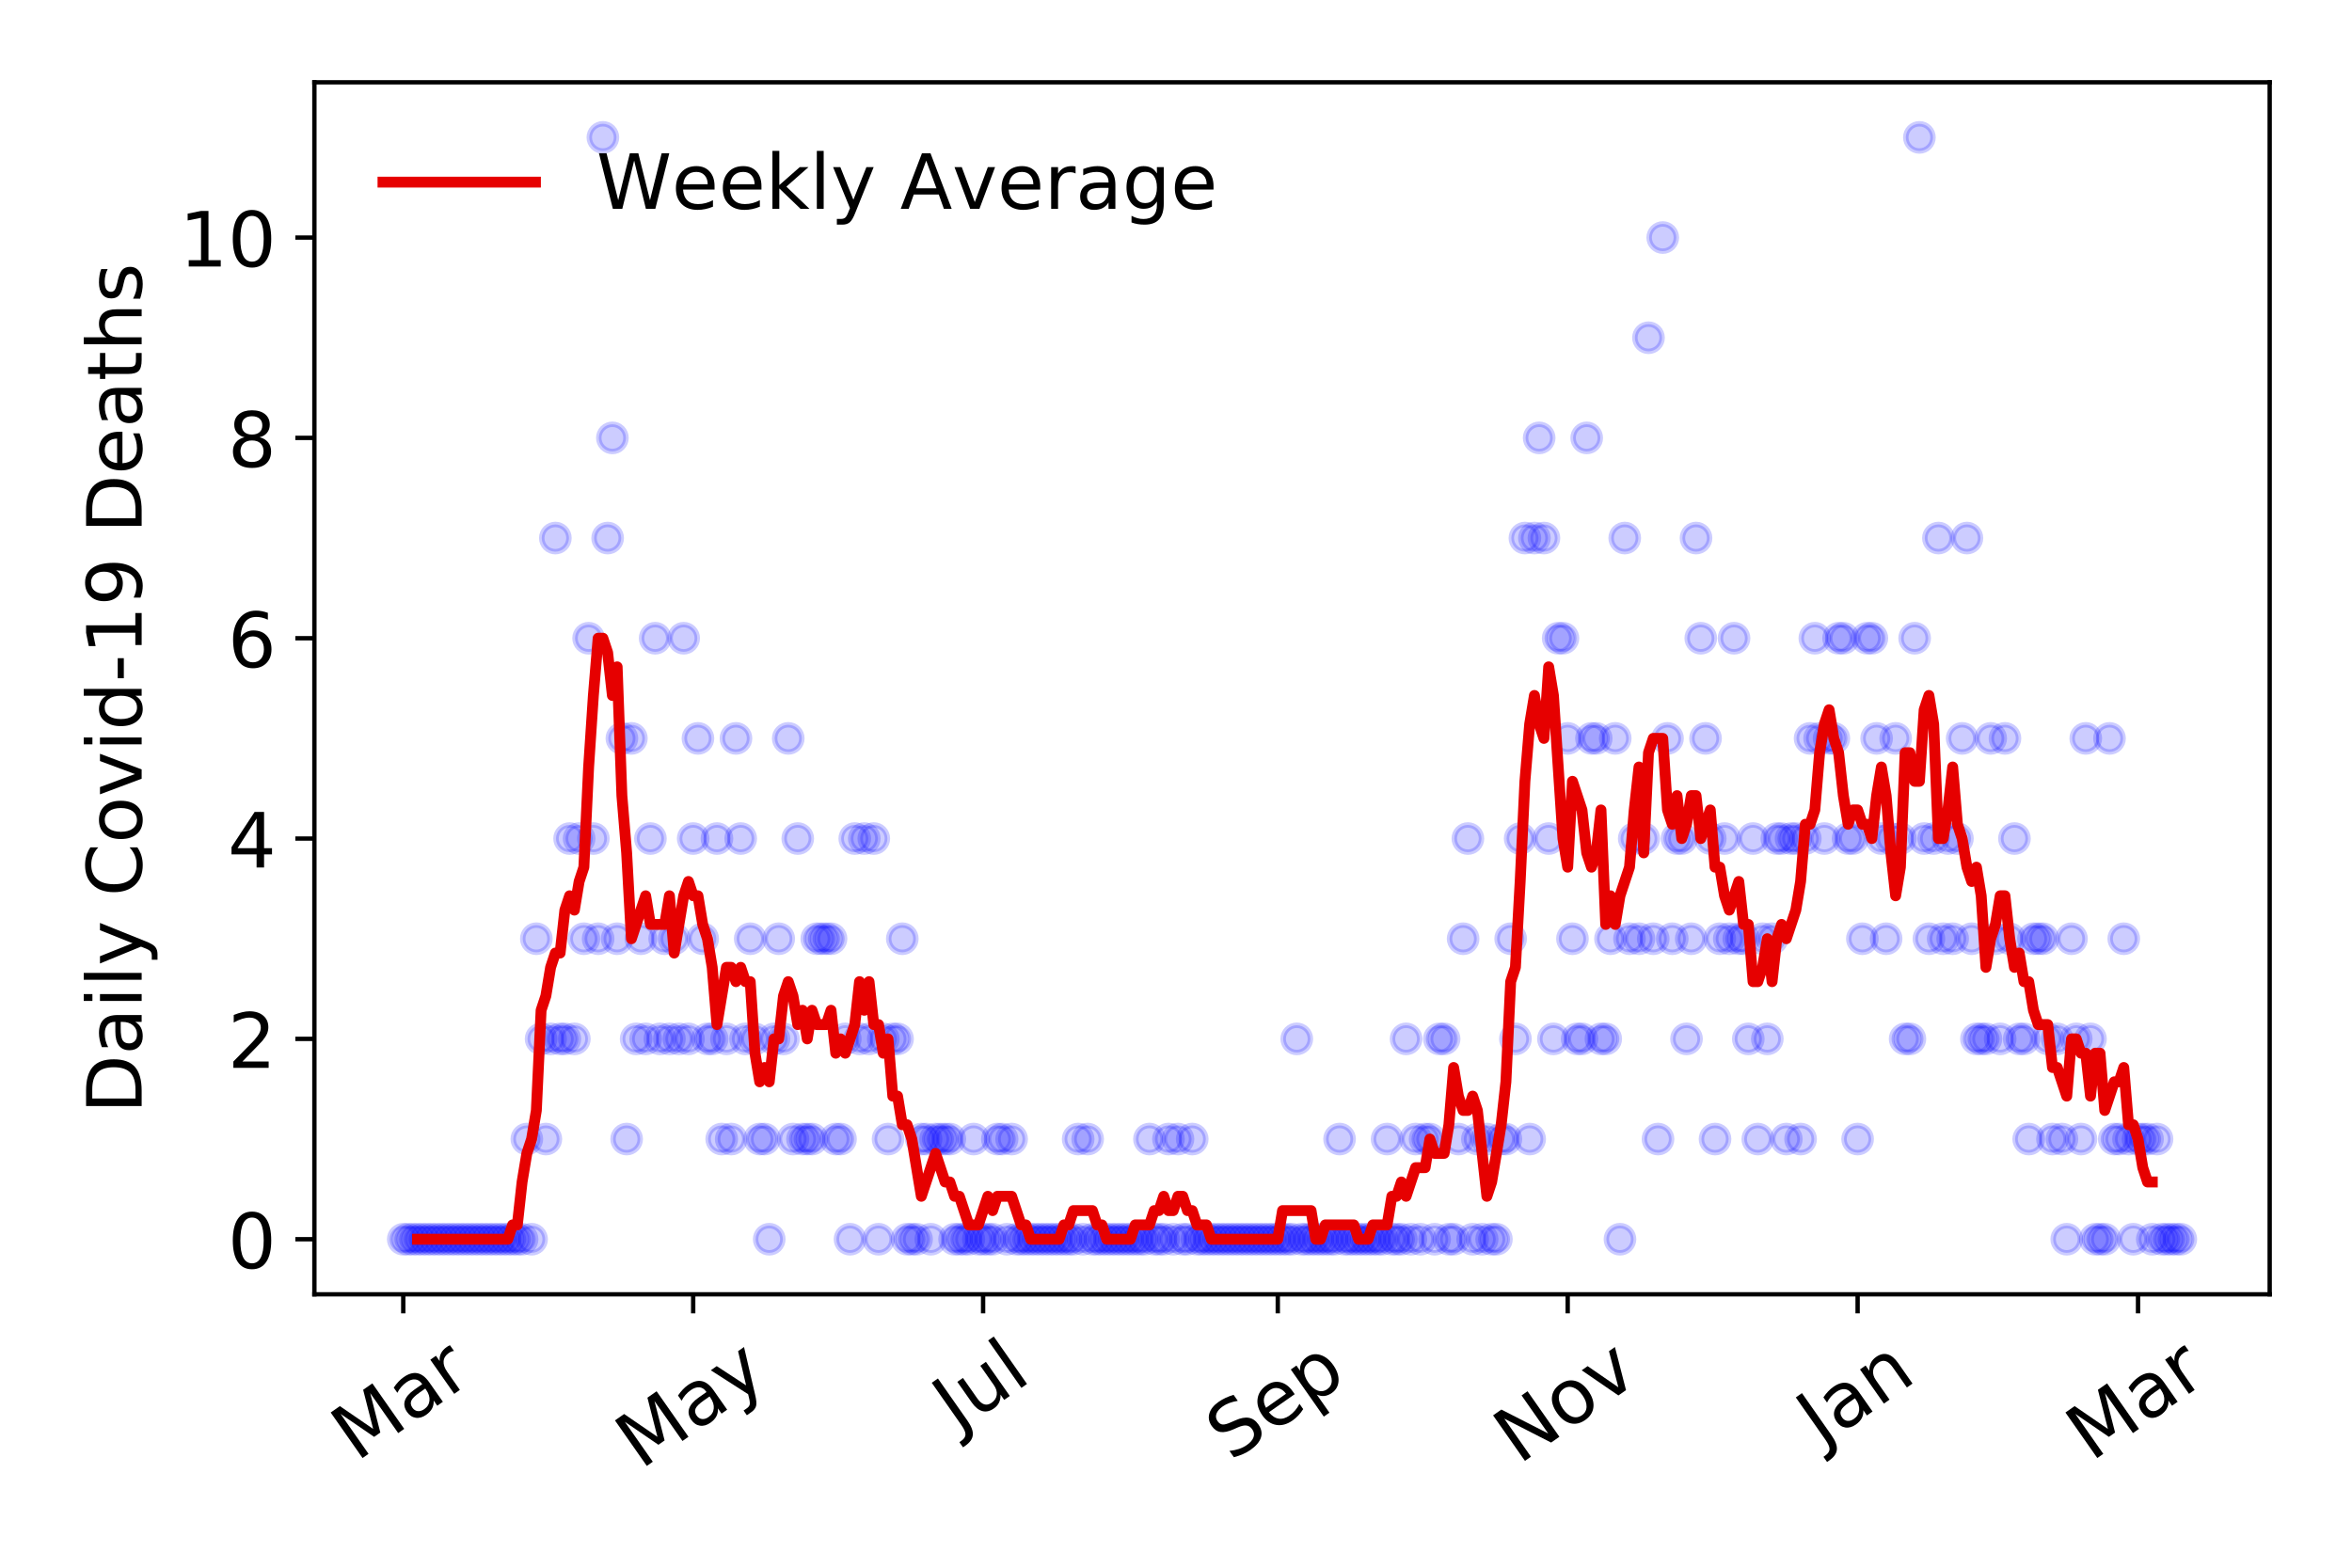 <?xml version="1.0" encoding="utf-8" standalone="no"?>
<!DOCTYPE svg PUBLIC "-//W3C//DTD SVG 1.1//EN"
  "http://www.w3.org/Graphics/SVG/1.1/DTD/svg11.dtd">
<!-- Created with matplotlib (https://matplotlib.org/) -->
<svg height="288pt" version="1.1" viewBox="0 0 432 288" width="432pt" xmlns="http://www.w3.org/2000/svg" xmlns:xlink="http://www.w3.org/1999/xlink">
 <defs>
  <style type="text/css">
*{stroke-linecap:butt;stroke-linejoin:round;}
  </style>
 </defs>
 <g id="figure_1">
  <g id="patch_1">
   <path d="M 0 288 
L 432 288 
L 432 0 
L 0 0 
z
" style="fill:#ffffff;"/>
  </g>
  <g id="axes_1">
   <g id="patch_2">
    <path d="M 57.745 237.778 
L 416.88 237.778 
L 416.88 15.12 
L 57.745 15.12 
z
" style="fill:#ffffff;"/>
   </g>
   <g id="matplotlib.axis_1">
    <g id="xtick_1">
     <g id="line2d_1">
      <defs>
       <path d="M 0 0 
L 0 3.5 
" id="mda579e0b62" style="stroke:#000000;stroke-width:0.8;"/>
      </defs>
      <g>
       <use style="stroke:#000000;stroke-width:0.8;" x="74.069" xlink:href="#mda579e0b62" y="237.778"/>
      </g>
     </g>
     <g id="text_1">
      <!-- Mar -->
      <defs>
       <path d="M 9.812 72.906 
L 24.516 72.906 
L 43.109 23.297 
L 61.812 72.906 
L 76.516 72.906 
L 76.516 0 
L 66.891 0 
L 66.891 64.016 
L 48.094 14.016 
L 38.188 14.016 
L 19.391 64.016 
L 19.391 0 
L 9.812 0 
z
" id="DejaVuSans-77"/>
       <path d="M 34.281 27.484 
Q 23.391 27.484 19.188 25 
Q 14.984 22.516 14.984 16.5 
Q 14.984 11.719 18.141 8.906 
Q 21.297 6.109 26.703 6.109 
Q 34.188 6.109 38.703 11.406 
Q 43.219 16.703 43.219 25.484 
L 43.219 27.484 
z
M 52.203 31.203 
L 52.203 0 
L 43.219 0 
L 43.219 8.297 
Q 40.141 3.328 35.547 0.953 
Q 30.953 -1.422 24.312 -1.422 
Q 15.922 -1.422 10.953 3.297 
Q 6 8.016 6 15.922 
Q 6 25.141 12.172 29.828 
Q 18.359 34.516 30.609 34.516 
L 43.219 34.516 
L 43.219 35.406 
Q 43.219 41.609 39.141 45 
Q 35.062 48.391 27.688 48.391 
Q 23 48.391 18.547 47.266 
Q 14.109 46.141 10.016 43.891 
L 10.016 52.203 
Q 14.938 54.109 19.578 55.047 
Q 24.219 56 28.609 56 
Q 40.484 56 46.344 49.844 
Q 52.203 43.703 52.203 31.203 
z
" id="DejaVuSans-97"/>
       <path d="M 41.109 46.297 
Q 39.594 47.172 37.812 47.578 
Q 36.031 48 33.891 48 
Q 26.266 48 22.188 43.047 
Q 18.109 38.094 18.109 28.812 
L 18.109 0 
L 9.078 0 
L 9.078 54.688 
L 18.109 54.688 
L 18.109 46.188 
Q 20.953 51.172 25.484 53.578 
Q 30.031 56 36.531 56 
Q 37.453 56 38.578 55.875 
Q 39.703 55.766 41.062 55.516 
z
" id="DejaVuSans-114"/>
      </defs>
      <g transform="translate(65.467 268.643)rotate(-35)scale(0.14 -0.14)">
       <use xlink:href="#DejaVuSans-77"/>
       <use x="86.279" xlink:href="#DejaVuSans-97"/>
       <use x="147.559" xlink:href="#DejaVuSans-114"/>
      </g>
     </g>
    </g>
    <g id="xtick_2">
     <g id="line2d_2">
      <g>
       <use style="stroke:#000000;stroke-width:0.8;" x="127.32" xlink:href="#mda579e0b62" y="237.778"/>
      </g>
     </g>
     <g id="text_2">
      <!-- May -->
      <defs>
       <path d="M 32.172 -5.078 
Q 28.375 -14.844 24.75 -17.812 
Q 21.141 -20.797 15.094 -20.797 
L 7.906 -20.797 
L 7.906 -13.281 
L 13.188 -13.281 
Q 16.891 -13.281 18.938 -11.516 
Q 21 -9.766 23.484 -3.219 
L 25.094 0.875 
L 2.984 54.688 
L 12.5 54.688 
L 29.594 11.922 
L 46.688 54.688 
L 56.203 54.688 
z
" id="DejaVuSans-121"/>
      </defs>
      <g transform="translate(117.68 270.094)rotate(-35)scale(0.14 -0.14)">
       <use xlink:href="#DejaVuSans-77"/>
       <use x="86.279" xlink:href="#DejaVuSans-97"/>
       <use x="147.559" xlink:href="#DejaVuSans-121"/>
      </g>
     </g>
    </g>
    <g id="xtick_3">
     <g id="line2d_3">
      <g>
       <use style="stroke:#000000;stroke-width:0.8;" x="180.57" xlink:href="#mda579e0b62" y="237.778"/>
      </g>
     </g>
     <g id="text_3">
      <!-- Jul -->
      <defs>
       <path d="M 9.812 72.906 
L 19.672 72.906 
L 19.672 5.078 
Q 19.672 -8.109 14.672 -14.062 
Q 9.672 -20.016 -1.422 -20.016 
L -5.172 -20.016 
L -5.172 -11.719 
L -2.094 -11.719 
Q 4.438 -11.719 7.125 -8.047 
Q 9.812 -4.391 9.812 5.078 
z
" id="DejaVuSans-74"/>
       <path d="M 8.5 21.578 
L 8.5 54.688 
L 17.484 54.688 
L 17.484 21.922 
Q 17.484 14.156 20.5 10.266 
Q 23.531 6.391 29.594 6.391 
Q 36.859 6.391 41.078 11.031 
Q 45.312 15.672 45.312 23.688 
L 45.312 54.688 
L 54.297 54.688 
L 54.297 0 
L 45.312 0 
L 45.312 8.406 
Q 42.047 3.422 37.719 1 
Q 33.406 -1.422 27.688 -1.422 
Q 18.266 -1.422 13.375 4.438 
Q 8.5 10.297 8.5 21.578 
z
M 31.109 56 
z
" id="DejaVuSans-117"/>
       <path d="M 9.422 75.984 
L 18.406 75.984 
L 18.406 0 
L 9.422 0 
z
" id="DejaVuSans-108"/>
      </defs>
      <g transform="translate(175.868 263.181)rotate(-35)scale(0.14 -0.14)">
       <use xlink:href="#DejaVuSans-74"/>
       <use x="29.492" xlink:href="#DejaVuSans-117"/>
       <use x="92.871" xlink:href="#DejaVuSans-108"/>
      </g>
     </g>
    </g>
    <g id="xtick_4">
     <g id="line2d_4">
      <g>
       <use style="stroke:#000000;stroke-width:0.8;" x="234.694" xlink:href="#mda579e0b62" y="237.778"/>
      </g>
     </g>
     <g id="text_4">
      <!-- Sep -->
      <defs>
       <path d="M 53.516 70.516 
L 53.516 60.891 
Q 47.906 63.578 42.922 64.891 
Q 37.938 66.219 33.297 66.219 
Q 25.25 66.219 20.875 63.094 
Q 16.5 59.969 16.5 54.203 
Q 16.5 49.359 19.406 46.891 
Q 22.312 44.438 30.422 42.922 
L 36.375 41.703 
Q 47.406 39.594 52.656 34.297 
Q 57.906 29 57.906 20.125 
Q 57.906 9.516 50.797 4.047 
Q 43.703 -1.422 29.984 -1.422 
Q 24.812 -1.422 18.969 -0.25 
Q 13.141 0.922 6.891 3.219 
L 6.891 13.375 
Q 12.891 10.016 18.656 8.297 
Q 24.422 6.594 29.984 6.594 
Q 38.422 6.594 43.016 9.906 
Q 47.609 13.234 47.609 19.391 
Q 47.609 24.75 44.312 27.781 
Q 41.016 30.812 33.5 32.328 
L 27.484 33.5 
Q 16.453 35.688 11.516 40.375 
Q 6.594 45.062 6.594 53.422 
Q 6.594 63.094 13.406 68.656 
Q 20.219 74.219 32.172 74.219 
Q 37.312 74.219 42.625 73.281 
Q 47.953 72.359 53.516 70.516 
z
" id="DejaVuSans-83"/>
       <path d="M 56.203 29.594 
L 56.203 25.203 
L 14.891 25.203 
Q 15.484 15.922 20.484 11.062 
Q 25.484 6.203 34.422 6.203 
Q 39.594 6.203 44.453 7.469 
Q 49.312 8.734 54.109 11.281 
L 54.109 2.781 
Q 49.266 0.734 44.188 -0.344 
Q 39.109 -1.422 33.891 -1.422 
Q 20.797 -1.422 13.156 6.188 
Q 5.516 13.812 5.516 26.812 
Q 5.516 40.234 12.766 48.109 
Q 20.016 56 32.328 56 
Q 43.359 56 49.781 48.891 
Q 56.203 41.797 56.203 29.594 
z
M 47.219 32.234 
Q 47.125 39.594 43.094 43.984 
Q 39.062 48.391 32.422 48.391 
Q 24.906 48.391 20.391 44.141 
Q 15.875 39.891 15.188 32.172 
z
" id="DejaVuSans-101"/>
       <path d="M 18.109 8.203 
L 18.109 -20.797 
L 9.078 -20.797 
L 9.078 54.688 
L 18.109 54.688 
L 18.109 46.391 
Q 20.953 51.266 25.266 53.625 
Q 29.594 56 35.594 56 
Q 45.562 56 51.781 48.094 
Q 58.016 40.188 58.016 27.297 
Q 58.016 14.406 51.781 6.484 
Q 45.562 -1.422 35.594 -1.422 
Q 29.594 -1.422 25.266 0.953 
Q 20.953 3.328 18.109 8.203 
z
M 48.688 27.297 
Q 48.688 37.203 44.609 42.844 
Q 40.531 48.484 33.406 48.484 
Q 26.266 48.484 22.188 42.844 
Q 18.109 37.203 18.109 27.297 
Q 18.109 17.391 22.188 11.75 
Q 26.266 6.109 33.406 6.109 
Q 40.531 6.109 44.609 11.75 
Q 48.688 17.391 48.688 27.297 
z
" id="DejaVuSans-112"/>
      </defs>
      <g transform="translate(226.101 268.629)rotate(-35)scale(0.14 -0.14)">
       <use xlink:href="#DejaVuSans-83"/>
       <use x="63.477" xlink:href="#DejaVuSans-101"/>
       <use x="125" xlink:href="#DejaVuSans-112"/>
      </g>
     </g>
    </g>
    <g id="xtick_5">
     <g id="line2d_5">
      <g>
       <use style="stroke:#000000;stroke-width:0.8;" x="287.944" xlink:href="#mda579e0b62" y="237.778"/>
      </g>
     </g>
     <g id="text_5">
      <!-- Nov -->
      <defs>
       <path d="M 9.812 72.906 
L 23.094 72.906 
L 55.422 11.922 
L 55.422 72.906 
L 64.984 72.906 
L 64.984 0 
L 51.703 0 
L 19.391 60.984 
L 19.391 0 
L 9.812 0 
z
" id="DejaVuSans-78"/>
       <path d="M 30.609 48.391 
Q 23.391 48.391 19.188 42.75 
Q 14.984 37.109 14.984 27.297 
Q 14.984 17.484 19.156 11.844 
Q 23.344 6.203 30.609 6.203 
Q 37.797 6.203 41.984 11.859 
Q 46.188 17.531 46.188 27.297 
Q 46.188 37.016 41.984 42.703 
Q 37.797 48.391 30.609 48.391 
z
M 30.609 56 
Q 42.328 56 49.016 48.375 
Q 55.719 40.766 55.719 27.297 
Q 55.719 13.875 49.016 6.219 
Q 42.328 -1.422 30.609 -1.422 
Q 18.844 -1.422 12.172 6.219 
Q 5.516 13.875 5.516 27.297 
Q 5.516 40.766 12.172 48.375 
Q 18.844 56 30.609 56 
z
" id="DejaVuSans-111"/>
       <path d="M 2.984 54.688 
L 12.5 54.688 
L 29.594 8.797 
L 46.688 54.688 
L 56.203 54.688 
L 35.688 0 
L 23.484 0 
z
" id="DejaVuSans-118"/>
      </defs>
      <g transform="translate(278.968 269.166)rotate(-35)scale(0.14 -0.14)">
       <use xlink:href="#DejaVuSans-78"/>
       <use x="74.805" xlink:href="#DejaVuSans-111"/>
       <use x="135.986" xlink:href="#DejaVuSans-118"/>
      </g>
     </g>
    </g>
    <g id="xtick_6">
     <g id="line2d_6">
      <g>
       <use style="stroke:#000000;stroke-width:0.8;" x="341.195" xlink:href="#mda579e0b62" y="237.778"/>
      </g>
     </g>
     <g id="text_6">
      <!-- Jan -->
      <defs>
       <path d="M 54.891 33.016 
L 54.891 0 
L 45.906 0 
L 45.906 32.719 
Q 45.906 40.484 42.875 44.328 
Q 39.844 48.188 33.797 48.188 
Q 26.516 48.188 22.312 43.547 
Q 18.109 38.922 18.109 30.906 
L 18.109 0 
L 9.078 0 
L 9.078 54.688 
L 18.109 54.688 
L 18.109 46.188 
Q 21.344 51.125 25.703 53.562 
Q 30.078 56 35.797 56 
Q 45.219 56 50.047 50.172 
Q 54.891 44.344 54.891 33.016 
z
" id="DejaVuSans-110"/>
      </defs>
      <g transform="translate(334.571 265.871)rotate(-35)scale(0.14 -0.14)">
       <use xlink:href="#DejaVuSans-74"/>
       <use x="29.492" xlink:href="#DejaVuSans-97"/>
       <use x="90.771" xlink:href="#DejaVuSans-110"/>
      </g>
     </g>
    </g>
    <g id="xtick_7">
     <g id="line2d_7">
      <g>
       <use style="stroke:#000000;stroke-width:0.8;" x="392.699" xlink:href="#mda579e0b62" y="237.778"/>
      </g>
     </g>
     <g id="text_7">
      <!-- Mar -->
      <g transform="translate(384.096 268.643)rotate(-35)scale(0.14 -0.14)">
       <use xlink:href="#DejaVuSans-77"/>
       <use x="86.279" xlink:href="#DejaVuSans-97"/>
       <use x="147.559" xlink:href="#DejaVuSans-114"/>
      </g>
     </g>
    </g>
   </g>
   <g id="matplotlib.axis_2">
    <g id="ytick_1">
     <g id="line2d_8">
      <defs>
       <path d="M 0 0 
L -3.5 0 
" id="m39b6b69108" style="stroke:#000000;stroke-width:0.8;"/>
      </defs>
      <g>
       <use style="stroke:#000000;stroke-width:0.8;" x="57.745" xlink:href="#m39b6b69108" y="227.657"/>
      </g>
     </g>
     <g id="text_8">
      <!-- 0 -->
      <defs>
       <path d="M 31.781 66.406 
Q 24.172 66.406 20.328 58.906 
Q 16.5 51.422 16.5 36.375 
Q 16.5 21.391 20.328 13.891 
Q 24.172 6.391 31.781 6.391 
Q 39.453 6.391 43.281 13.891 
Q 47.125 21.391 47.125 36.375 
Q 47.125 51.422 43.281 58.906 
Q 39.453 66.406 31.781 66.406 
z
M 31.781 74.219 
Q 44.047 74.219 50.516 64.516 
Q 56.984 54.828 56.984 36.375 
Q 56.984 17.969 50.516 8.266 
Q 44.047 -1.422 31.781 -1.422 
Q 19.531 -1.422 13.062 8.266 
Q 6.594 17.969 6.594 36.375 
Q 6.594 54.828 13.062 64.516 
Q 19.531 74.219 31.781 74.219 
z
" id="DejaVuSans-48"/>
      </defs>
      <g transform="translate(41.837 232.976)scale(0.14 -0.14)">
       <use xlink:href="#DejaVuSans-48"/>
      </g>
     </g>
    </g>
    <g id="ytick_2">
     <g id="line2d_9">
      <g>
       <use style="stroke:#000000;stroke-width:0.8;" x="57.745" xlink:href="#m39b6b69108" y="190.854"/>
      </g>
     </g>
     <g id="text_9">
      <!-- 2 -->
      <defs>
       <path d="M 19.188 8.297 
L 53.609 8.297 
L 53.609 0 
L 7.328 0 
L 7.328 8.297 
Q 12.938 14.109 22.625 23.891 
Q 32.328 33.688 34.812 36.531 
Q 39.547 41.844 41.422 45.531 
Q 43.312 49.219 43.312 52.781 
Q 43.312 58.594 39.234 62.25 
Q 35.156 65.922 28.609 65.922 
Q 23.969 65.922 18.812 64.312 
Q 13.672 62.703 7.812 59.422 
L 7.812 69.391 
Q 13.766 71.781 18.938 73 
Q 24.125 74.219 28.422 74.219 
Q 39.75 74.219 46.484 68.547 
Q 53.219 62.891 53.219 53.422 
Q 53.219 48.922 51.531 44.891 
Q 49.859 40.875 45.406 35.406 
Q 44.188 33.984 37.641 27.219 
Q 31.109 20.453 19.188 8.297 
z
" id="DejaVuSans-50"/>
      </defs>
      <g transform="translate(41.837 196.173)scale(0.14 -0.14)">
       <use xlink:href="#DejaVuSans-50"/>
      </g>
     </g>
    </g>
    <g id="ytick_3">
     <g id="line2d_10">
      <g>
       <use style="stroke:#000000;stroke-width:0.8;" x="57.745" xlink:href="#m39b6b69108" y="154.051"/>
      </g>
     </g>
     <g id="text_10">
      <!-- 4 -->
      <defs>
       <path d="M 37.797 64.312 
L 12.891 25.391 
L 37.797 25.391 
z
M 35.203 72.906 
L 47.609 72.906 
L 47.609 25.391 
L 58.016 25.391 
L 58.016 17.188 
L 47.609 17.188 
L 47.609 0 
L 37.797 0 
L 37.797 17.188 
L 4.891 17.188 
L 4.891 26.703 
z
" id="DejaVuSans-52"/>
      </defs>
      <g transform="translate(41.837 159.37)scale(0.14 -0.14)">
       <use xlink:href="#DejaVuSans-52"/>
      </g>
     </g>
    </g>
    <g id="ytick_4">
     <g id="line2d_11">
      <g>
       <use style="stroke:#000000;stroke-width:0.8;" x="57.745" xlink:href="#m39b6b69108" y="117.248"/>
      </g>
     </g>
     <g id="text_11">
      <!-- 6 -->
      <defs>
       <path d="M 33.016 40.375 
Q 26.375 40.375 22.484 35.828 
Q 18.609 31.297 18.609 23.391 
Q 18.609 15.531 22.484 10.953 
Q 26.375 6.391 33.016 6.391 
Q 39.656 6.391 43.531 10.953 
Q 47.406 15.531 47.406 23.391 
Q 47.406 31.297 43.531 35.828 
Q 39.656 40.375 33.016 40.375 
z
M 52.594 71.297 
L 52.594 62.312 
Q 48.875 64.062 45.094 64.984 
Q 41.312 65.922 37.594 65.922 
Q 27.828 65.922 22.672 59.328 
Q 17.531 52.734 16.797 39.406 
Q 19.672 43.656 24.016 45.922 
Q 28.375 48.188 33.594 48.188 
Q 44.578 48.188 50.953 41.516 
Q 57.328 34.859 57.328 23.391 
Q 57.328 12.156 50.688 5.359 
Q 44.047 -1.422 33.016 -1.422 
Q 20.359 -1.422 13.672 8.266 
Q 6.984 17.969 6.984 36.375 
Q 6.984 53.656 15.188 63.938 
Q 23.391 74.219 37.203 74.219 
Q 40.922 74.219 44.703 73.484 
Q 48.484 72.75 52.594 71.297 
z
" id="DejaVuSans-54"/>
      </defs>
      <g transform="translate(41.837 122.567)scale(0.14 -0.14)">
       <use xlink:href="#DejaVuSans-54"/>
      </g>
     </g>
    </g>
    <g id="ytick_5">
     <g id="line2d_12">
      <g>
       <use style="stroke:#000000;stroke-width:0.8;" x="57.745" xlink:href="#m39b6b69108" y="80.445"/>
      </g>
     </g>
     <g id="text_12">
      <!-- 8 -->
      <defs>
       <path d="M 31.781 34.625 
Q 24.75 34.625 20.719 30.859 
Q 16.703 27.094 16.703 20.516 
Q 16.703 13.922 20.719 10.156 
Q 24.75 6.391 31.781 6.391 
Q 38.812 6.391 42.859 10.172 
Q 46.922 13.969 46.922 20.516 
Q 46.922 27.094 42.891 30.859 
Q 38.875 34.625 31.781 34.625 
z
M 21.922 38.812 
Q 15.578 40.375 12.031 44.719 
Q 8.5 49.078 8.5 55.328 
Q 8.5 64.062 14.719 69.141 
Q 20.953 74.219 31.781 74.219 
Q 42.672 74.219 48.875 69.141 
Q 55.078 64.062 55.078 55.328 
Q 55.078 49.078 51.531 44.719 
Q 48 40.375 41.703 38.812 
Q 48.828 37.156 52.797 32.312 
Q 56.781 27.484 56.781 20.516 
Q 56.781 9.906 50.312 4.234 
Q 43.844 -1.422 31.781 -1.422 
Q 19.734 -1.422 13.25 4.234 
Q 6.781 9.906 6.781 20.516 
Q 6.781 27.484 10.781 32.312 
Q 14.797 37.156 21.922 38.812 
z
M 18.312 54.391 
Q 18.312 48.734 21.844 45.562 
Q 25.391 42.391 31.781 42.391 
Q 38.141 42.391 41.719 45.562 
Q 45.312 48.734 45.312 54.391 
Q 45.312 60.062 41.719 63.234 
Q 38.141 66.406 31.781 66.406 
Q 25.391 66.406 21.844 63.234 
Q 18.312 60.062 18.312 54.391 
z
" id="DejaVuSans-56"/>
      </defs>
      <g transform="translate(41.837 85.764)scale(0.14 -0.14)">
       <use xlink:href="#DejaVuSans-56"/>
      </g>
     </g>
    </g>
    <g id="ytick_6">
     <g id="line2d_13">
      <g>
       <use style="stroke:#000000;stroke-width:0.8;" x="57.745" xlink:href="#m39b6b69108" y="43.642"/>
      </g>
     </g>
     <g id="text_13">
      <!-- 10 -->
      <defs>
       <path d="M 12.406 8.297 
L 28.516 8.297 
L 28.516 63.922 
L 10.984 60.406 
L 10.984 69.391 
L 28.422 72.906 
L 38.281 72.906 
L 38.281 8.297 
L 54.391 8.297 
L 54.391 0 
L 12.406 0 
z
" id="DejaVuSans-49"/>
      </defs>
      <g transform="translate(32.93 48.961)scale(0.14 -0.14)">
       <use xlink:href="#DejaVuSans-49"/>
       <use x="63.623" xlink:href="#DejaVuSans-48"/>
      </g>
     </g>
    </g>
    <g id="text_14">
     <!-- Daily Covid-19 Deaths -->
     <defs>
      <path d="M 19.672 64.797 
L 19.672 8.109 
L 31.594 8.109 
Q 46.688 8.109 53.688 14.938 
Q 60.688 21.781 60.688 36.531 
Q 60.688 51.172 53.688 57.984 
Q 46.688 64.797 31.594 64.797 
z
M 9.812 72.906 
L 30.078 72.906 
Q 51.266 72.906 61.172 64.094 
Q 71.094 55.281 71.094 36.531 
Q 71.094 17.672 61.125 8.828 
Q 51.172 0 30.078 0 
L 9.812 0 
z
" id="DejaVuSans-68"/>
      <path d="M 9.422 54.688 
L 18.406 54.688 
L 18.406 0 
L 9.422 0 
z
M 9.422 75.984 
L 18.406 75.984 
L 18.406 64.594 
L 9.422 64.594 
z
" id="DejaVuSans-105"/>
      <path id="DejaVuSans-32"/>
      <path d="M 64.406 67.281 
L 64.406 56.891 
Q 59.422 61.531 53.781 63.812 
Q 48.141 66.109 41.797 66.109 
Q 29.297 66.109 22.656 58.469 
Q 16.016 50.828 16.016 36.375 
Q 16.016 21.969 22.656 14.328 
Q 29.297 6.688 41.797 6.688 
Q 48.141 6.688 53.781 8.984 
Q 59.422 11.281 64.406 15.922 
L 64.406 5.609 
Q 59.234 2.094 53.438 0.328 
Q 47.656 -1.422 41.219 -1.422 
Q 24.656 -1.422 15.125 8.703 
Q 5.609 18.844 5.609 36.375 
Q 5.609 53.953 15.125 64.078 
Q 24.656 74.219 41.219 74.219 
Q 47.75 74.219 53.531 72.484 
Q 59.328 70.75 64.406 67.281 
z
" id="DejaVuSans-67"/>
      <path d="M 45.406 46.391 
L 45.406 75.984 
L 54.391 75.984 
L 54.391 0 
L 45.406 0 
L 45.406 8.203 
Q 42.578 3.328 38.25 0.953 
Q 33.938 -1.422 27.875 -1.422 
Q 17.969 -1.422 11.734 6.484 
Q 5.516 14.406 5.516 27.297 
Q 5.516 40.188 11.734 48.094 
Q 17.969 56 27.875 56 
Q 33.938 56 38.25 53.625 
Q 42.578 51.266 45.406 46.391 
z
M 14.797 27.297 
Q 14.797 17.391 18.875 11.75 
Q 22.953 6.109 30.078 6.109 
Q 37.203 6.109 41.297 11.75 
Q 45.406 17.391 45.406 27.297 
Q 45.406 37.203 41.297 42.844 
Q 37.203 48.484 30.078 48.484 
Q 22.953 48.484 18.875 42.844 
Q 14.797 37.203 14.797 27.297 
z
" id="DejaVuSans-100"/>
      <path d="M 4.891 31.391 
L 31.203 31.391 
L 31.203 23.391 
L 4.891 23.391 
z
" id="DejaVuSans-45"/>
      <path d="M 10.984 1.516 
L 10.984 10.5 
Q 14.703 8.734 18.5 7.812 
Q 22.312 6.891 25.984 6.891 
Q 35.75 6.891 40.891 13.453 
Q 46.047 20.016 46.781 33.406 
Q 43.953 29.203 39.594 26.953 
Q 35.25 24.703 29.984 24.703 
Q 19.047 24.703 12.672 31.312 
Q 6.297 37.938 6.297 49.422 
Q 6.297 60.641 12.938 67.422 
Q 19.578 74.219 30.609 74.219 
Q 43.266 74.219 49.922 64.516 
Q 56.594 54.828 56.594 36.375 
Q 56.594 19.141 48.406 8.859 
Q 40.234 -1.422 26.422 -1.422 
Q 22.703 -1.422 18.891 -0.688 
Q 15.094 0.047 10.984 1.516 
z
M 30.609 32.422 
Q 37.25 32.422 41.125 36.953 
Q 45.016 41.5 45.016 49.422 
Q 45.016 57.281 41.125 61.844 
Q 37.25 66.406 30.609 66.406 
Q 23.969 66.406 20.094 61.844 
Q 16.219 57.281 16.219 49.422 
Q 16.219 41.5 20.094 36.953 
Q 23.969 32.422 30.609 32.422 
z
" id="DejaVuSans-57"/>
      <path d="M 18.312 70.219 
L 18.312 54.688 
L 36.812 54.688 
L 36.812 47.703 
L 18.312 47.703 
L 18.312 18.016 
Q 18.312 11.328 20.141 9.422 
Q 21.969 7.516 27.594 7.516 
L 36.812 7.516 
L 36.812 0 
L 27.594 0 
Q 17.188 0 13.234 3.875 
Q 9.281 7.766 9.281 18.016 
L 9.281 47.703 
L 2.688 47.703 
L 2.688 54.688 
L 9.281 54.688 
L 9.281 70.219 
z
" id="DejaVuSans-116"/>
      <path d="M 54.891 33.016 
L 54.891 0 
L 45.906 0 
L 45.906 32.719 
Q 45.906 40.484 42.875 44.328 
Q 39.844 48.188 33.797 48.188 
Q 26.516 48.188 22.312 43.547 
Q 18.109 38.922 18.109 30.906 
L 18.109 0 
L 9.078 0 
L 9.078 75.984 
L 18.109 75.984 
L 18.109 46.188 
Q 21.344 51.125 25.703 53.562 
Q 30.078 56 35.797 56 
Q 45.219 56 50.047 50.172 
Q 54.891 44.344 54.891 33.016 
z
" id="DejaVuSans-104"/>
      <path d="M 44.281 53.078 
L 44.281 44.578 
Q 40.484 46.531 36.375 47.5 
Q 32.281 48.484 27.875 48.484 
Q 21.188 48.484 17.844 46.438 
Q 14.5 44.391 14.5 40.281 
Q 14.5 37.156 16.891 35.375 
Q 19.281 33.594 26.516 31.984 
L 29.594 31.297 
Q 39.156 29.25 43.188 25.516 
Q 47.219 21.781 47.219 15.094 
Q 47.219 7.469 41.188 3.016 
Q 35.156 -1.422 24.609 -1.422 
Q 20.219 -1.422 15.453 -0.562 
Q 10.688 0.297 5.422 2 
L 5.422 11.281 
Q 10.406 8.688 15.234 7.391 
Q 20.062 6.109 24.812 6.109 
Q 31.156 6.109 34.562 8.281 
Q 37.984 10.453 37.984 14.406 
Q 37.984 18.062 35.516 20.016 
Q 33.062 21.969 24.703 23.781 
L 21.578 24.516 
Q 13.234 26.266 9.516 29.906 
Q 5.812 33.547 5.812 39.891 
Q 5.812 47.609 11.281 51.797 
Q 16.75 56 26.812 56 
Q 31.781 56 36.172 55.266 
Q 40.578 54.547 44.281 53.078 
z
" id="DejaVuSans-115"/>
     </defs>
     <g transform="translate(26.018 204.56)rotate(-90)scale(0.14 -0.14)">
      <use xlink:href="#DejaVuSans-68"/>
      <use x="77.002" xlink:href="#DejaVuSans-97"/>
      <use x="138.281" xlink:href="#DejaVuSans-105"/>
      <use x="166.064" xlink:href="#DejaVuSans-108"/>
      <use x="193.848" xlink:href="#DejaVuSans-121"/>
      <use x="253.027" xlink:href="#DejaVuSans-32"/>
      <use x="284.814" xlink:href="#DejaVuSans-67"/>
      <use x="354.639" xlink:href="#DejaVuSans-111"/>
      <use x="415.82" xlink:href="#DejaVuSans-118"/>
      <use x="475" xlink:href="#DejaVuSans-105"/>
      <use x="502.783" xlink:href="#DejaVuSans-100"/>
      <use x="566.26" xlink:href="#DejaVuSans-45"/>
      <use x="602.344" xlink:href="#DejaVuSans-49"/>
      <use x="665.967" xlink:href="#DejaVuSans-57"/>
      <use x="729.59" xlink:href="#DejaVuSans-32"/>
      <use x="761.377" xlink:href="#DejaVuSans-68"/>
      <use x="838.379" xlink:href="#DejaVuSans-101"/>
      <use x="899.902" xlink:href="#DejaVuSans-97"/>
      <use x="961.182" xlink:href="#DejaVuSans-116"/>
      <use x="1000.391" xlink:href="#DejaVuSans-104"/>
      <use x="1063.77" xlink:href="#DejaVuSans-115"/>
     </g>
    </g>
   </g>
   <g id="line2d_14">
    <defs>
     <path d="M 0 2.5 
C 0.663 2.5 1.299 2.237 1.768 1.768 
C 2.237 1.299 2.5 0.663 2.5 0 
C 2.5 -0.663 2.237 -1.299 1.768 -1.768 
C 1.299 -2.237 0.663 -2.5 0 -2.5 
C -0.663 -2.5 -1.299 -2.237 -1.768 -1.768 
C -2.237 -1.299 -2.5 -0.663 -2.5 0 
C -2.5 0.663 -2.237 1.299 -1.768 1.768 
C -1.299 2.237 -0.663 2.5 0 2.5 
z
" id="mcb6a937b53" style="stroke:#0000ff;stroke-opacity:0.2;"/>
    </defs>
    <g clip-path="url(#p4104bfb065)">
     <use style="fill:#0000ff;fill-opacity:0.2;stroke:#0000ff;stroke-opacity:0.2;" x="74.069" xlink:href="#mcb6a937b53" y="227.657"/>
     <use style="fill:#0000ff;fill-opacity:0.2;stroke:#0000ff;stroke-opacity:0.2;" x="74.942" xlink:href="#mcb6a937b53" y="227.657"/>
     <use style="fill:#0000ff;fill-opacity:0.2;stroke:#0000ff;stroke-opacity:0.2;" x="75.815" xlink:href="#mcb6a937b53" y="227.657"/>
     <use style="fill:#0000ff;fill-opacity:0.2;stroke:#0000ff;stroke-opacity:0.2;" x="76.688" xlink:href="#mcb6a937b53" y="227.657"/>
     <use style="fill:#0000ff;fill-opacity:0.2;stroke:#0000ff;stroke-opacity:0.2;" x="77.561" xlink:href="#mcb6a937b53" y="227.657"/>
     <use style="fill:#0000ff;fill-opacity:0.2;stroke:#0000ff;stroke-opacity:0.2;" x="78.434" xlink:href="#mcb6a937b53" y="227.657"/>
     <use style="fill:#0000ff;fill-opacity:0.2;stroke:#0000ff;stroke-opacity:0.2;" x="79.307" xlink:href="#mcb6a937b53" y="227.657"/>
     <use style="fill:#0000ff;fill-opacity:0.2;stroke:#0000ff;stroke-opacity:0.2;" x="80.18" xlink:href="#mcb6a937b53" y="227.657"/>
     <use style="fill:#0000ff;fill-opacity:0.2;stroke:#0000ff;stroke-opacity:0.2;" x="81.053" xlink:href="#mcb6a937b53" y="227.657"/>
     <use style="fill:#0000ff;fill-opacity:0.2;stroke:#0000ff;stroke-opacity:0.2;" x="81.926" xlink:href="#mcb6a937b53" y="227.657"/>
     <use style="fill:#0000ff;fill-opacity:0.2;stroke:#0000ff;stroke-opacity:0.2;" x="82.799" xlink:href="#mcb6a937b53" y="227.657"/>
     <use style="fill:#0000ff;fill-opacity:0.2;stroke:#0000ff;stroke-opacity:0.2;" x="83.672" xlink:href="#mcb6a937b53" y="227.657"/>
     <use style="fill:#0000ff;fill-opacity:0.2;stroke:#0000ff;stroke-opacity:0.2;" x="84.545" xlink:href="#mcb6a937b53" y="227.657"/>
     <use style="fill:#0000ff;fill-opacity:0.2;stroke:#0000ff;stroke-opacity:0.2;" x="85.418" xlink:href="#mcb6a937b53" y="227.657"/>
     <use style="fill:#0000ff;fill-opacity:0.2;stroke:#0000ff;stroke-opacity:0.2;" x="86.291" xlink:href="#mcb6a937b53" y="227.657"/>
     <use style="fill:#0000ff;fill-opacity:0.2;stroke:#0000ff;stroke-opacity:0.2;" x="87.164" xlink:href="#mcb6a937b53" y="227.657"/>
     <use style="fill:#0000ff;fill-opacity:0.2;stroke:#0000ff;stroke-opacity:0.2;" x="88.037" xlink:href="#mcb6a937b53" y="227.657"/>
     <use style="fill:#0000ff;fill-opacity:0.2;stroke:#0000ff;stroke-opacity:0.2;" x="88.91" xlink:href="#mcb6a937b53" y="227.657"/>
     <use style="fill:#0000ff;fill-opacity:0.2;stroke:#0000ff;stroke-opacity:0.2;" x="89.783" xlink:href="#mcb6a937b53" y="227.657"/>
     <use style="fill:#0000ff;fill-opacity:0.2;stroke:#0000ff;stroke-opacity:0.2;" x="90.656" xlink:href="#mcb6a937b53" y="227.657"/>
     <use style="fill:#0000ff;fill-opacity:0.2;stroke:#0000ff;stroke-opacity:0.2;" x="91.528" xlink:href="#mcb6a937b53" y="227.657"/>
     <use style="fill:#0000ff;fill-opacity:0.2;stroke:#0000ff;stroke-opacity:0.2;" x="92.401" xlink:href="#mcb6a937b53" y="227.657"/>
     <use style="fill:#0000ff;fill-opacity:0.2;stroke:#0000ff;stroke-opacity:0.2;" x="93.274" xlink:href="#mcb6a937b53" y="227.657"/>
     <use style="fill:#0000ff;fill-opacity:0.2;stroke:#0000ff;stroke-opacity:0.2;" x="94.147" xlink:href="#mcb6a937b53" y="227.657"/>
     <use style="fill:#0000ff;fill-opacity:0.2;stroke:#0000ff;stroke-opacity:0.2;" x="95.02" xlink:href="#mcb6a937b53" y="227.657"/>
     <use style="fill:#0000ff;fill-opacity:0.2;stroke:#0000ff;stroke-opacity:0.2;" x="95.893" xlink:href="#mcb6a937b53" y="227.657"/>
     <use style="fill:#0000ff;fill-opacity:0.2;stroke:#0000ff;stroke-opacity:0.2;" x="96.766" xlink:href="#mcb6a937b53" y="209.256"/>
     <use style="fill:#0000ff;fill-opacity:0.2;stroke:#0000ff;stroke-opacity:0.2;" x="97.639" xlink:href="#mcb6a937b53" y="227.657"/>
     <use style="fill:#0000ff;fill-opacity:0.2;stroke:#0000ff;stroke-opacity:0.2;" x="98.512" xlink:href="#mcb6a937b53" y="172.453"/>
     <use style="fill:#0000ff;fill-opacity:0.2;stroke:#0000ff;stroke-opacity:0.2;" x="99.385" xlink:href="#mcb6a937b53" y="190.854"/>
     <use style="fill:#0000ff;fill-opacity:0.2;stroke:#0000ff;stroke-opacity:0.2;" x="100.258" xlink:href="#mcb6a937b53" y="209.256"/>
     <use style="fill:#0000ff;fill-opacity:0.2;stroke:#0000ff;stroke-opacity:0.2;" x="101.131" xlink:href="#mcb6a937b53" y="190.854"/>
     <use style="fill:#0000ff;fill-opacity:0.2;stroke:#0000ff;stroke-opacity:0.2;" x="102.004" xlink:href="#mcb6a937b53" y="98.847"/>
     <use style="fill:#0000ff;fill-opacity:0.2;stroke:#0000ff;stroke-opacity:0.2;" x="102.877" xlink:href="#mcb6a937b53" y="190.854"/>
     <use style="fill:#0000ff;fill-opacity:0.2;stroke:#0000ff;stroke-opacity:0.2;" x="103.75" xlink:href="#mcb6a937b53" y="190.854"/>
     <use style="fill:#0000ff;fill-opacity:0.2;stroke:#0000ff;stroke-opacity:0.2;" x="104.623" xlink:href="#mcb6a937b53" y="154.051"/>
     <use style="fill:#0000ff;fill-opacity:0.2;stroke:#0000ff;stroke-opacity:0.2;" x="105.496" xlink:href="#mcb6a937b53" y="190.854"/>
     <use style="fill:#0000ff;fill-opacity:0.2;stroke:#0000ff;stroke-opacity:0.2;" x="106.369" xlink:href="#mcb6a937b53" y="154.051"/>
     <use style="fill:#0000ff;fill-opacity:0.2;stroke:#0000ff;stroke-opacity:0.2;" x="107.242" xlink:href="#mcb6a937b53" y="172.453"/>
     <use style="fill:#0000ff;fill-opacity:0.2;stroke:#0000ff;stroke-opacity:0.2;" x="108.115" xlink:href="#mcb6a937b53" y="117.248"/>
     <use style="fill:#0000ff;fill-opacity:0.2;stroke:#0000ff;stroke-opacity:0.2;" x="108.988" xlink:href="#mcb6a937b53" y="154.051"/>
     <use style="fill:#0000ff;fill-opacity:0.2;stroke:#0000ff;stroke-opacity:0.2;" x="109.861" xlink:href="#mcb6a937b53" y="172.453"/>
     <use style="fill:#0000ff;fill-opacity:0.2;stroke:#0000ff;stroke-opacity:0.2;" x="110.734" xlink:href="#mcb6a937b53" y="25.241"/>
     <use style="fill:#0000ff;fill-opacity:0.2;stroke:#0000ff;stroke-opacity:0.2;" x="111.607" xlink:href="#mcb6a937b53" y="98.847"/>
     <use style="fill:#0000ff;fill-opacity:0.2;stroke:#0000ff;stroke-opacity:0.2;" x="112.479" xlink:href="#mcb6a937b53" y="80.445"/>
     <use style="fill:#0000ff;fill-opacity:0.2;stroke:#0000ff;stroke-opacity:0.2;" x="113.352" xlink:href="#mcb6a937b53" y="172.453"/>
     <use style="fill:#0000ff;fill-opacity:0.2;stroke:#0000ff;stroke-opacity:0.2;" x="114.225" xlink:href="#mcb6a937b53" y="135.65"/>
     <use style="fill:#0000ff;fill-opacity:0.2;stroke:#0000ff;stroke-opacity:0.2;" x="115.098" xlink:href="#mcb6a937b53" y="209.256"/>
     <use style="fill:#0000ff;fill-opacity:0.2;stroke:#0000ff;stroke-opacity:0.2;" x="115.971" xlink:href="#mcb6a937b53" y="135.65"/>
     <use style="fill:#0000ff;fill-opacity:0.2;stroke:#0000ff;stroke-opacity:0.2;" x="116.844" xlink:href="#mcb6a937b53" y="190.854"/>
     <use style="fill:#0000ff;fill-opacity:0.2;stroke:#0000ff;stroke-opacity:0.2;" x="117.717" xlink:href="#mcb6a937b53" y="172.453"/>
     <use style="fill:#0000ff;fill-opacity:0.2;stroke:#0000ff;stroke-opacity:0.2;" x="118.59" xlink:href="#mcb6a937b53" y="190.854"/>
     <use style="fill:#0000ff;fill-opacity:0.2;stroke:#0000ff;stroke-opacity:0.2;" x="119.463" xlink:href="#mcb6a937b53" y="154.051"/>
     <use style="fill:#0000ff;fill-opacity:0.2;stroke:#0000ff;stroke-opacity:0.2;" x="120.336" xlink:href="#mcb6a937b53" y="117.248"/>
     <use style="fill:#0000ff;fill-opacity:0.2;stroke:#0000ff;stroke-opacity:0.2;" x="121.209" xlink:href="#mcb6a937b53" y="190.854"/>
     <use style="fill:#0000ff;fill-opacity:0.2;stroke:#0000ff;stroke-opacity:0.2;" x="122.082" xlink:href="#mcb6a937b53" y="172.453"/>
     <use style="fill:#0000ff;fill-opacity:0.2;stroke:#0000ff;stroke-opacity:0.2;" x="122.955" xlink:href="#mcb6a937b53" y="190.854"/>
     <use style="fill:#0000ff;fill-opacity:0.2;stroke:#0000ff;stroke-opacity:0.2;" x="123.828" xlink:href="#mcb6a937b53" y="172.453"/>
     <use style="fill:#0000ff;fill-opacity:0.2;stroke:#0000ff;stroke-opacity:0.2;" x="124.701" xlink:href="#mcb6a937b53" y="190.854"/>
     <use style="fill:#0000ff;fill-opacity:0.2;stroke:#0000ff;stroke-opacity:0.2;" x="125.574" xlink:href="#mcb6a937b53" y="117.248"/>
     <use style="fill:#0000ff;fill-opacity:0.2;stroke:#0000ff;stroke-opacity:0.2;" x="126.447" xlink:href="#mcb6a937b53" y="190.854"/>
     <use style="fill:#0000ff;fill-opacity:0.2;stroke:#0000ff;stroke-opacity:0.2;" x="127.32" xlink:href="#mcb6a937b53" y="154.051"/>
     <use style="fill:#0000ff;fill-opacity:0.2;stroke:#0000ff;stroke-opacity:0.2;" x="128.193" xlink:href="#mcb6a937b53" y="135.65"/>
     <use style="fill:#0000ff;fill-opacity:0.2;stroke:#0000ff;stroke-opacity:0.2;" x="129.066" xlink:href="#mcb6a937b53" y="172.453"/>
     <use style="fill:#0000ff;fill-opacity:0.2;stroke:#0000ff;stroke-opacity:0.2;" x="129.939" xlink:href="#mcb6a937b53" y="190.854"/>
     <use style="fill:#0000ff;fill-opacity:0.2;stroke:#0000ff;stroke-opacity:0.2;" x="130.812" xlink:href="#mcb6a937b53" y="190.854"/>
     <use style="fill:#0000ff;fill-opacity:0.2;stroke:#0000ff;stroke-opacity:0.2;" x="131.685" xlink:href="#mcb6a937b53" y="154.051"/>
     <use style="fill:#0000ff;fill-opacity:0.2;stroke:#0000ff;stroke-opacity:0.2;" x="132.558" xlink:href="#mcb6a937b53" y="209.256"/>
     <use style="fill:#0000ff;fill-opacity:0.2;stroke:#0000ff;stroke-opacity:0.2;" x="133.43" xlink:href="#mcb6a937b53" y="190.854"/>
     <use style="fill:#0000ff;fill-opacity:0.2;stroke:#0000ff;stroke-opacity:0.2;" x="134.303" xlink:href="#mcb6a937b53" y="209.256"/>
     <use style="fill:#0000ff;fill-opacity:0.2;stroke:#0000ff;stroke-opacity:0.2;" x="135.176" xlink:href="#mcb6a937b53" y="135.65"/>
     <use style="fill:#0000ff;fill-opacity:0.2;stroke:#0000ff;stroke-opacity:0.2;" x="136.049" xlink:href="#mcb6a937b53" y="154.051"/>
     <use style="fill:#0000ff;fill-opacity:0.2;stroke:#0000ff;stroke-opacity:0.2;" x="136.922" xlink:href="#mcb6a937b53" y="190.854"/>
     <use style="fill:#0000ff;fill-opacity:0.2;stroke:#0000ff;stroke-opacity:0.2;" x="137.795" xlink:href="#mcb6a937b53" y="172.453"/>
     <use style="fill:#0000ff;fill-opacity:0.2;stroke:#0000ff;stroke-opacity:0.2;" x="138.668" xlink:href="#mcb6a937b53" y="190.854"/>
     <use style="fill:#0000ff;fill-opacity:0.2;stroke:#0000ff;stroke-opacity:0.2;" x="139.541" xlink:href="#mcb6a937b53" y="209.256"/>
     <use style="fill:#0000ff;fill-opacity:0.2;stroke:#0000ff;stroke-opacity:0.2;" x="140.414" xlink:href="#mcb6a937b53" y="209.256"/>
     <use style="fill:#0000ff;fill-opacity:0.2;stroke:#0000ff;stroke-opacity:0.2;" x="141.287" xlink:href="#mcb6a937b53" y="227.657"/>
     <use style="fill:#0000ff;fill-opacity:0.2;stroke:#0000ff;stroke-opacity:0.2;" x="142.16" xlink:href="#mcb6a937b53" y="190.854"/>
     <use style="fill:#0000ff;fill-opacity:0.2;stroke:#0000ff;stroke-opacity:0.2;" x="143.033" xlink:href="#mcb6a937b53" y="172.453"/>
     <use style="fill:#0000ff;fill-opacity:0.2;stroke:#0000ff;stroke-opacity:0.2;" x="143.906" xlink:href="#mcb6a937b53" y="190.854"/>
     <use style="fill:#0000ff;fill-opacity:0.2;stroke:#0000ff;stroke-opacity:0.2;" x="144.779" xlink:href="#mcb6a937b53" y="135.65"/>
     <use style="fill:#0000ff;fill-opacity:0.2;stroke:#0000ff;stroke-opacity:0.2;" x="145.652" xlink:href="#mcb6a937b53" y="209.256"/>
     <use style="fill:#0000ff;fill-opacity:0.2;stroke:#0000ff;stroke-opacity:0.2;" x="146.525" xlink:href="#mcb6a937b53" y="154.051"/>
     <use style="fill:#0000ff;fill-opacity:0.2;stroke:#0000ff;stroke-opacity:0.2;" x="147.398" xlink:href="#mcb6a937b53" y="209.256"/>
     <use style="fill:#0000ff;fill-opacity:0.2;stroke:#0000ff;stroke-opacity:0.2;" x="148.271" xlink:href="#mcb6a937b53" y="209.256"/>
     <use style="fill:#0000ff;fill-opacity:0.2;stroke:#0000ff;stroke-opacity:0.2;" x="149.144" xlink:href="#mcb6a937b53" y="209.256"/>
     <use style="fill:#0000ff;fill-opacity:0.2;stroke:#0000ff;stroke-opacity:0.2;" x="150.017" xlink:href="#mcb6a937b53" y="172.453"/>
     <use style="fill:#0000ff;fill-opacity:0.2;stroke:#0000ff;stroke-opacity:0.2;" x="150.89" xlink:href="#mcb6a937b53" y="172.453"/>
     <use style="fill:#0000ff;fill-opacity:0.2;stroke:#0000ff;stroke-opacity:0.2;" x="151.763" xlink:href="#mcb6a937b53" y="172.453"/>
     <use style="fill:#0000ff;fill-opacity:0.2;stroke:#0000ff;stroke-opacity:0.2;" x="152.636" xlink:href="#mcb6a937b53" y="172.453"/>
     <use style="fill:#0000ff;fill-opacity:0.2;stroke:#0000ff;stroke-opacity:0.2;" x="153.509" xlink:href="#mcb6a937b53" y="209.256"/>
     <use style="fill:#0000ff;fill-opacity:0.2;stroke:#0000ff;stroke-opacity:0.2;" x="154.381" xlink:href="#mcb6a937b53" y="209.256"/>
     <use style="fill:#0000ff;fill-opacity:0.2;stroke:#0000ff;stroke-opacity:0.2;" x="155.254" xlink:href="#mcb6a937b53" y="190.854"/>
     <use style="fill:#0000ff;fill-opacity:0.2;stroke:#0000ff;stroke-opacity:0.2;" x="156.127" xlink:href="#mcb6a937b53" y="227.657"/>
     <use style="fill:#0000ff;fill-opacity:0.2;stroke:#0000ff;stroke-opacity:0.2;" x="157" xlink:href="#mcb6a937b53" y="154.051"/>
     <use style="fill:#0000ff;fill-opacity:0.2;stroke:#0000ff;stroke-opacity:0.2;" x="157.873" xlink:href="#mcb6a937b53" y="190.854"/>
     <use style="fill:#0000ff;fill-opacity:0.2;stroke:#0000ff;stroke-opacity:0.2;" x="158.746" xlink:href="#mcb6a937b53" y="154.051"/>
     <use style="fill:#0000ff;fill-opacity:0.2;stroke:#0000ff;stroke-opacity:0.2;" x="159.619" xlink:href="#mcb6a937b53" y="190.854"/>
     <use style="fill:#0000ff;fill-opacity:0.2;stroke:#0000ff;stroke-opacity:0.2;" x="160.492" xlink:href="#mcb6a937b53" y="154.051"/>
     <use style="fill:#0000ff;fill-opacity:0.2;stroke:#0000ff;stroke-opacity:0.2;" x="161.365" xlink:href="#mcb6a937b53" y="227.657"/>
     <use style="fill:#0000ff;fill-opacity:0.2;stroke:#0000ff;stroke-opacity:0.2;" x="162.238" xlink:href="#mcb6a937b53" y="190.854"/>
     <use style="fill:#0000ff;fill-opacity:0.2;stroke:#0000ff;stroke-opacity:0.2;" x="163.111" xlink:href="#mcb6a937b53" y="209.256"/>
     <use style="fill:#0000ff;fill-opacity:0.2;stroke:#0000ff;stroke-opacity:0.2;" x="163.984" xlink:href="#mcb6a937b53" y="190.854"/>
     <use style="fill:#0000ff;fill-opacity:0.2;stroke:#0000ff;stroke-opacity:0.2;" x="164.857" xlink:href="#mcb6a937b53" y="190.854"/>
     <use style="fill:#0000ff;fill-opacity:0.2;stroke:#0000ff;stroke-opacity:0.2;" x="165.73" xlink:href="#mcb6a937b53" y="172.453"/>
     <use style="fill:#0000ff;fill-opacity:0.2;stroke:#0000ff;stroke-opacity:0.2;" x="166.603" xlink:href="#mcb6a937b53" y="227.657"/>
     <use style="fill:#0000ff;fill-opacity:0.2;stroke:#0000ff;stroke-opacity:0.2;" x="167.476" xlink:href="#mcb6a937b53" y="227.657"/>
     <use style="fill:#0000ff;fill-opacity:0.2;stroke:#0000ff;stroke-opacity:0.2;" x="168.349" xlink:href="#mcb6a937b53" y="227.657"/>
     <use style="fill:#0000ff;fill-opacity:0.2;stroke:#0000ff;stroke-opacity:0.2;" x="169.222" xlink:href="#mcb6a937b53" y="209.256"/>
     <use style="fill:#0000ff;fill-opacity:0.2;stroke:#0000ff;stroke-opacity:0.2;" x="170.095" xlink:href="#mcb6a937b53" y="209.256"/>
     <use style="fill:#0000ff;fill-opacity:0.2;stroke:#0000ff;stroke-opacity:0.2;" x="170.968" xlink:href="#mcb6a937b53" y="227.657"/>
     <use style="fill:#0000ff;fill-opacity:0.2;stroke:#0000ff;stroke-opacity:0.2;" x="171.841" xlink:href="#mcb6a937b53" y="209.256"/>
     <use style="fill:#0000ff;fill-opacity:0.2;stroke:#0000ff;stroke-opacity:0.2;" x="172.714" xlink:href="#mcb6a937b53" y="209.256"/>
     <use style="fill:#0000ff;fill-opacity:0.2;stroke:#0000ff;stroke-opacity:0.2;" x="173.587" xlink:href="#mcb6a937b53" y="209.256"/>
     <use style="fill:#0000ff;fill-opacity:0.2;stroke:#0000ff;stroke-opacity:0.2;" x="174.46" xlink:href="#mcb6a937b53" y="209.256"/>
     <use style="fill:#0000ff;fill-opacity:0.2;stroke:#0000ff;stroke-opacity:0.2;" x="175.332" xlink:href="#mcb6a937b53" y="227.657"/>
     <use style="fill:#0000ff;fill-opacity:0.2;stroke:#0000ff;stroke-opacity:0.2;" x="176.205" xlink:href="#mcb6a937b53" y="227.657"/>
     <use style="fill:#0000ff;fill-opacity:0.2;stroke:#0000ff;stroke-opacity:0.2;" x="177.078" xlink:href="#mcb6a937b53" y="227.657"/>
     <use style="fill:#0000ff;fill-opacity:0.2;stroke:#0000ff;stroke-opacity:0.2;" x="177.951" xlink:href="#mcb6a937b53" y="227.657"/>
     <use style="fill:#0000ff;fill-opacity:0.2;stroke:#0000ff;stroke-opacity:0.2;" x="178.824" xlink:href="#mcb6a937b53" y="209.256"/>
     <use style="fill:#0000ff;fill-opacity:0.2;stroke:#0000ff;stroke-opacity:0.2;" x="179.697" xlink:href="#mcb6a937b53" y="227.657"/>
     <use style="fill:#0000ff;fill-opacity:0.2;stroke:#0000ff;stroke-opacity:0.2;" x="180.57" xlink:href="#mcb6a937b53" y="227.657"/>
     <use style="fill:#0000ff;fill-opacity:0.2;stroke:#0000ff;stroke-opacity:0.2;" x="181.443" xlink:href="#mcb6a937b53" y="227.657"/>
     <use style="fill:#0000ff;fill-opacity:0.2;stroke:#0000ff;stroke-opacity:0.2;" x="182.316" xlink:href="#mcb6a937b53" y="227.657"/>
     <use style="fill:#0000ff;fill-opacity:0.2;stroke:#0000ff;stroke-opacity:0.2;" x="183.189" xlink:href="#mcb6a937b53" y="209.256"/>
     <use style="fill:#0000ff;fill-opacity:0.2;stroke:#0000ff;stroke-opacity:0.2;" x="184.062" xlink:href="#mcb6a937b53" y="209.256"/>
     <use style="fill:#0000ff;fill-opacity:0.2;stroke:#0000ff;stroke-opacity:0.2;" x="184.935" xlink:href="#mcb6a937b53" y="227.657"/>
     <use style="fill:#0000ff;fill-opacity:0.2;stroke:#0000ff;stroke-opacity:0.2;" x="185.808" xlink:href="#mcb6a937b53" y="209.256"/>
     <use style="fill:#0000ff;fill-opacity:0.2;stroke:#0000ff;stroke-opacity:0.2;" x="186.681" xlink:href="#mcb6a937b53" y="227.657"/>
     <use style="fill:#0000ff;fill-opacity:0.2;stroke:#0000ff;stroke-opacity:0.2;" x="187.554" xlink:href="#mcb6a937b53" y="227.657"/>
     <use style="fill:#0000ff;fill-opacity:0.2;stroke:#0000ff;stroke-opacity:0.2;" x="188.427" xlink:href="#mcb6a937b53" y="227.657"/>
     <use style="fill:#0000ff;fill-opacity:0.2;stroke:#0000ff;stroke-opacity:0.2;" x="189.3" xlink:href="#mcb6a937b53" y="227.657"/>
     <use style="fill:#0000ff;fill-opacity:0.2;stroke:#0000ff;stroke-opacity:0.2;" x="190.173" xlink:href="#mcb6a937b53" y="227.657"/>
     <use style="fill:#0000ff;fill-opacity:0.2;stroke:#0000ff;stroke-opacity:0.2;" x="191.046" xlink:href="#mcb6a937b53" y="227.657"/>
     <use style="fill:#0000ff;fill-opacity:0.2;stroke:#0000ff;stroke-opacity:0.2;" x="191.919" xlink:href="#mcb6a937b53" y="227.657"/>
     <use style="fill:#0000ff;fill-opacity:0.2;stroke:#0000ff;stroke-opacity:0.2;" x="192.792" xlink:href="#mcb6a937b53" y="227.657"/>
     <use style="fill:#0000ff;fill-opacity:0.2;stroke:#0000ff;stroke-opacity:0.2;" x="193.665" xlink:href="#mcb6a937b53" y="227.657"/>
     <use style="fill:#0000ff;fill-opacity:0.2;stroke:#0000ff;stroke-opacity:0.2;" x="194.538" xlink:href="#mcb6a937b53" y="227.657"/>
     <use style="fill:#0000ff;fill-opacity:0.2;stroke:#0000ff;stroke-opacity:0.2;" x="195.411" xlink:href="#mcb6a937b53" y="227.657"/>
     <use style="fill:#0000ff;fill-opacity:0.2;stroke:#0000ff;stroke-opacity:0.2;" x="196.283" xlink:href="#mcb6a937b53" y="227.657"/>
     <use style="fill:#0000ff;fill-opacity:0.2;stroke:#0000ff;stroke-opacity:0.2;" x="197.156" xlink:href="#mcb6a937b53" y="227.657"/>
     <use style="fill:#0000ff;fill-opacity:0.2;stroke:#0000ff;stroke-opacity:0.2;" x="198.029" xlink:href="#mcb6a937b53" y="209.256"/>
     <use style="fill:#0000ff;fill-opacity:0.2;stroke:#0000ff;stroke-opacity:0.2;" x="198.902" xlink:href="#mcb6a937b53" y="227.657"/>
     <use style="fill:#0000ff;fill-opacity:0.2;stroke:#0000ff;stroke-opacity:0.2;" x="199.775" xlink:href="#mcb6a937b53" y="209.256"/>
     <use style="fill:#0000ff;fill-opacity:0.2;stroke:#0000ff;stroke-opacity:0.2;" x="200.648" xlink:href="#mcb6a937b53" y="227.657"/>
     <use style="fill:#0000ff;fill-opacity:0.2;stroke:#0000ff;stroke-opacity:0.2;" x="201.521" xlink:href="#mcb6a937b53" y="227.657"/>
     <use style="fill:#0000ff;fill-opacity:0.2;stroke:#0000ff;stroke-opacity:0.2;" x="202.394" xlink:href="#mcb6a937b53" y="227.657"/>
     <use style="fill:#0000ff;fill-opacity:0.2;stroke:#0000ff;stroke-opacity:0.2;" x="203.267" xlink:href="#mcb6a937b53" y="227.657"/>
     <use style="fill:#0000ff;fill-opacity:0.2;stroke:#0000ff;stroke-opacity:0.2;" x="204.14" xlink:href="#mcb6a937b53" y="227.657"/>
     <use style="fill:#0000ff;fill-opacity:0.2;stroke:#0000ff;stroke-opacity:0.2;" x="205.013" xlink:href="#mcb6a937b53" y="227.657"/>
     <use style="fill:#0000ff;fill-opacity:0.2;stroke:#0000ff;stroke-opacity:0.2;" x="205.886" xlink:href="#mcb6a937b53" y="227.657"/>
     <use style="fill:#0000ff;fill-opacity:0.2;stroke:#0000ff;stroke-opacity:0.2;" x="206.759" xlink:href="#mcb6a937b53" y="227.657"/>
     <use style="fill:#0000ff;fill-opacity:0.2;stroke:#0000ff;stroke-opacity:0.2;" x="207.632" xlink:href="#mcb6a937b53" y="227.657"/>
     <use style="fill:#0000ff;fill-opacity:0.2;stroke:#0000ff;stroke-opacity:0.2;" x="208.505" xlink:href="#mcb6a937b53" y="227.657"/>
     <use style="fill:#0000ff;fill-opacity:0.2;stroke:#0000ff;stroke-opacity:0.2;" x="209.378" xlink:href="#mcb6a937b53" y="227.657"/>
     <use style="fill:#0000ff;fill-opacity:0.2;stroke:#0000ff;stroke-opacity:0.2;" x="210.251" xlink:href="#mcb6a937b53" y="227.657"/>
     <use style="fill:#0000ff;fill-opacity:0.2;stroke:#0000ff;stroke-opacity:0.2;" x="211.124" xlink:href="#mcb6a937b53" y="209.256"/>
     <use style="fill:#0000ff;fill-opacity:0.2;stroke:#0000ff;stroke-opacity:0.2;" x="211.997" xlink:href="#mcb6a937b53" y="227.657"/>
     <use style="fill:#0000ff;fill-opacity:0.2;stroke:#0000ff;stroke-opacity:0.2;" x="212.87" xlink:href="#mcb6a937b53" y="227.657"/>
     <use style="fill:#0000ff;fill-opacity:0.2;stroke:#0000ff;stroke-opacity:0.2;" x="213.743" xlink:href="#mcb6a937b53" y="227.657"/>
     <use style="fill:#0000ff;fill-opacity:0.2;stroke:#0000ff;stroke-opacity:0.2;" x="214.616" xlink:href="#mcb6a937b53" y="209.256"/>
     <use style="fill:#0000ff;fill-opacity:0.2;stroke:#0000ff;stroke-opacity:0.2;" x="215.489" xlink:href="#mcb6a937b53" y="227.657"/>
     <use style="fill:#0000ff;fill-opacity:0.2;stroke:#0000ff;stroke-opacity:0.2;" x="216.362" xlink:href="#mcb6a937b53" y="209.256"/>
     <use style="fill:#0000ff;fill-opacity:0.2;stroke:#0000ff;stroke-opacity:0.2;" x="217.234" xlink:href="#mcb6a937b53" y="227.657"/>
     <use style="fill:#0000ff;fill-opacity:0.2;stroke:#0000ff;stroke-opacity:0.2;" x="218.107" xlink:href="#mcb6a937b53" y="227.657"/>
     <use style="fill:#0000ff;fill-opacity:0.2;stroke:#0000ff;stroke-opacity:0.2;" x="218.98" xlink:href="#mcb6a937b53" y="209.256"/>
     <use style="fill:#0000ff;fill-opacity:0.2;stroke:#0000ff;stroke-opacity:0.2;" x="219.853" xlink:href="#mcb6a937b53" y="227.657"/>
     <use style="fill:#0000ff;fill-opacity:0.2;stroke:#0000ff;stroke-opacity:0.2;" x="220.726" xlink:href="#mcb6a937b53" y="227.657"/>
     <use style="fill:#0000ff;fill-opacity:0.2;stroke:#0000ff;stroke-opacity:0.2;" x="221.599" xlink:href="#mcb6a937b53" y="227.657"/>
     <use style="fill:#0000ff;fill-opacity:0.2;stroke:#0000ff;stroke-opacity:0.2;" x="222.472" xlink:href="#mcb6a937b53" y="227.657"/>
     <use style="fill:#0000ff;fill-opacity:0.2;stroke:#0000ff;stroke-opacity:0.2;" x="223.345" xlink:href="#mcb6a937b53" y="227.657"/>
     <use style="fill:#0000ff;fill-opacity:0.2;stroke:#0000ff;stroke-opacity:0.2;" x="224.218" xlink:href="#mcb6a937b53" y="227.657"/>
     <use style="fill:#0000ff;fill-opacity:0.2;stroke:#0000ff;stroke-opacity:0.2;" x="225.091" xlink:href="#mcb6a937b53" y="227.657"/>
     <use style="fill:#0000ff;fill-opacity:0.2;stroke:#0000ff;stroke-opacity:0.2;" x="225.964" xlink:href="#mcb6a937b53" y="227.657"/>
     <use style="fill:#0000ff;fill-opacity:0.2;stroke:#0000ff;stroke-opacity:0.2;" x="226.837" xlink:href="#mcb6a937b53" y="227.657"/>
     <use style="fill:#0000ff;fill-opacity:0.2;stroke:#0000ff;stroke-opacity:0.2;" x="227.71" xlink:href="#mcb6a937b53" y="227.657"/>
     <use style="fill:#0000ff;fill-opacity:0.2;stroke:#0000ff;stroke-opacity:0.2;" x="228.583" xlink:href="#mcb6a937b53" y="227.657"/>
     <use style="fill:#0000ff;fill-opacity:0.2;stroke:#0000ff;stroke-opacity:0.2;" x="229.456" xlink:href="#mcb6a937b53" y="227.657"/>
     <use style="fill:#0000ff;fill-opacity:0.2;stroke:#0000ff;stroke-opacity:0.2;" x="230.329" xlink:href="#mcb6a937b53" y="227.657"/>
     <use style="fill:#0000ff;fill-opacity:0.2;stroke:#0000ff;stroke-opacity:0.2;" x="231.202" xlink:href="#mcb6a937b53" y="227.657"/>
     <use style="fill:#0000ff;fill-opacity:0.2;stroke:#0000ff;stroke-opacity:0.2;" x="232.075" xlink:href="#mcb6a937b53" y="227.657"/>
     <use style="fill:#0000ff;fill-opacity:0.2;stroke:#0000ff;stroke-opacity:0.2;" x="232.948" xlink:href="#mcb6a937b53" y="227.657"/>
     <use style="fill:#0000ff;fill-opacity:0.2;stroke:#0000ff;stroke-opacity:0.2;" x="233.821" xlink:href="#mcb6a937b53" y="227.657"/>
     <use style="fill:#0000ff;fill-opacity:0.2;stroke:#0000ff;stroke-opacity:0.2;" x="234.694" xlink:href="#mcb6a937b53" y="227.657"/>
     <use style="fill:#0000ff;fill-opacity:0.2;stroke:#0000ff;stroke-opacity:0.2;" x="235.567" xlink:href="#mcb6a937b53" y="227.657"/>
     <use style="fill:#0000ff;fill-opacity:0.2;stroke:#0000ff;stroke-opacity:0.2;" x="236.44" xlink:href="#mcb6a937b53" y="227.657"/>
     <use style="fill:#0000ff;fill-opacity:0.2;stroke:#0000ff;stroke-opacity:0.2;" x="237.312" xlink:href="#mcb6a937b53" y="227.657"/>
     <use style="fill:#0000ff;fill-opacity:0.2;stroke:#0000ff;stroke-opacity:0.2;" x="238.185" xlink:href="#mcb6a937b53" y="190.854"/>
     <use style="fill:#0000ff;fill-opacity:0.2;stroke:#0000ff;stroke-opacity:0.2;" x="239.058" xlink:href="#mcb6a937b53" y="227.657"/>
     <use style="fill:#0000ff;fill-opacity:0.2;stroke:#0000ff;stroke-opacity:0.2;" x="239.931" xlink:href="#mcb6a937b53" y="227.657"/>
     <use style="fill:#0000ff;fill-opacity:0.2;stroke:#0000ff;stroke-opacity:0.2;" x="240.804" xlink:href="#mcb6a937b53" y="227.657"/>
     <use style="fill:#0000ff;fill-opacity:0.2;stroke:#0000ff;stroke-opacity:0.2;" x="241.677" xlink:href="#mcb6a937b53" y="227.657"/>
     <use style="fill:#0000ff;fill-opacity:0.2;stroke:#0000ff;stroke-opacity:0.2;" x="242.55" xlink:href="#mcb6a937b53" y="227.657"/>
     <use style="fill:#0000ff;fill-opacity:0.2;stroke:#0000ff;stroke-opacity:0.2;" x="243.423" xlink:href="#mcb6a937b53" y="227.657"/>
     <use style="fill:#0000ff;fill-opacity:0.2;stroke:#0000ff;stroke-opacity:0.2;" x="244.296" xlink:href="#mcb6a937b53" y="227.657"/>
     <use style="fill:#0000ff;fill-opacity:0.2;stroke:#0000ff;stroke-opacity:0.2;" x="245.169" xlink:href="#mcb6a937b53" y="227.657"/>
     <use style="fill:#0000ff;fill-opacity:0.2;stroke:#0000ff;stroke-opacity:0.2;" x="246.042" xlink:href="#mcb6a937b53" y="209.256"/>
     <use style="fill:#0000ff;fill-opacity:0.2;stroke:#0000ff;stroke-opacity:0.2;" x="246.915" xlink:href="#mcb6a937b53" y="227.657"/>
     <use style="fill:#0000ff;fill-opacity:0.2;stroke:#0000ff;stroke-opacity:0.2;" x="247.788" xlink:href="#mcb6a937b53" y="227.657"/>
     <use style="fill:#0000ff;fill-opacity:0.2;stroke:#0000ff;stroke-opacity:0.2;" x="248.661" xlink:href="#mcb6a937b53" y="227.657"/>
     <use style="fill:#0000ff;fill-opacity:0.2;stroke:#0000ff;stroke-opacity:0.2;" x="249.534" xlink:href="#mcb6a937b53" y="227.657"/>
     <use style="fill:#0000ff;fill-opacity:0.2;stroke:#0000ff;stroke-opacity:0.2;" x="250.407" xlink:href="#mcb6a937b53" y="227.657"/>
     <use style="fill:#0000ff;fill-opacity:0.2;stroke:#0000ff;stroke-opacity:0.2;" x="251.28" xlink:href="#mcb6a937b53" y="227.657"/>
     <use style="fill:#0000ff;fill-opacity:0.2;stroke:#0000ff;stroke-opacity:0.2;" x="252.153" xlink:href="#mcb6a937b53" y="227.657"/>
     <use style="fill:#0000ff;fill-opacity:0.2;stroke:#0000ff;stroke-opacity:0.2;" x="253.026" xlink:href="#mcb6a937b53" y="227.657"/>
     <use style="fill:#0000ff;fill-opacity:0.2;stroke:#0000ff;stroke-opacity:0.2;" x="253.899" xlink:href="#mcb6a937b53" y="227.657"/>
     <use style="fill:#0000ff;fill-opacity:0.2;stroke:#0000ff;stroke-opacity:0.2;" x="254.772" xlink:href="#mcb6a937b53" y="209.256"/>
     <use style="fill:#0000ff;fill-opacity:0.2;stroke:#0000ff;stroke-opacity:0.2;" x="255.645" xlink:href="#mcb6a937b53" y="227.657"/>
     <use style="fill:#0000ff;fill-opacity:0.2;stroke:#0000ff;stroke-opacity:0.2;" x="256.518" xlink:href="#mcb6a937b53" y="227.657"/>
     <use style="fill:#0000ff;fill-opacity:0.2;stroke:#0000ff;stroke-opacity:0.2;" x="257.391" xlink:href="#mcb6a937b53" y="227.657"/>
     <use style="fill:#0000ff;fill-opacity:0.2;stroke:#0000ff;stroke-opacity:0.2;" x="258.263" xlink:href="#mcb6a937b53" y="190.854"/>
     <use style="fill:#0000ff;fill-opacity:0.2;stroke:#0000ff;stroke-opacity:0.2;" x="259.136" xlink:href="#mcb6a937b53" y="227.657"/>
     <use style="fill:#0000ff;fill-opacity:0.2;stroke:#0000ff;stroke-opacity:0.2;" x="260.009" xlink:href="#mcb6a937b53" y="209.256"/>
     <use style="fill:#0000ff;fill-opacity:0.2;stroke:#0000ff;stroke-opacity:0.2;" x="260.882" xlink:href="#mcb6a937b53" y="227.657"/>
     <use style="fill:#0000ff;fill-opacity:0.2;stroke:#0000ff;stroke-opacity:0.2;" x="261.755" xlink:href="#mcb6a937b53" y="209.256"/>
     <use style="fill:#0000ff;fill-opacity:0.2;stroke:#0000ff;stroke-opacity:0.2;" x="262.628" xlink:href="#mcb6a937b53" y="209.256"/>
     <use style="fill:#0000ff;fill-opacity:0.2;stroke:#0000ff;stroke-opacity:0.2;" x="263.501" xlink:href="#mcb6a937b53" y="227.657"/>
     <use style="fill:#0000ff;fill-opacity:0.2;stroke:#0000ff;stroke-opacity:0.2;" x="264.374" xlink:href="#mcb6a937b53" y="190.854"/>
     <use style="fill:#0000ff;fill-opacity:0.2;stroke:#0000ff;stroke-opacity:0.2;" x="265.247" xlink:href="#mcb6a937b53" y="190.854"/>
     <use style="fill:#0000ff;fill-opacity:0.2;stroke:#0000ff;stroke-opacity:0.2;" x="266.12" xlink:href="#mcb6a937b53" y="227.657"/>
     <use style="fill:#0000ff;fill-opacity:0.2;stroke:#0000ff;stroke-opacity:0.2;" x="266.993" xlink:href="#mcb6a937b53" y="227.657"/>
     <use style="fill:#0000ff;fill-opacity:0.2;stroke:#0000ff;stroke-opacity:0.2;" x="267.866" xlink:href="#mcb6a937b53" y="209.256"/>
     <use style="fill:#0000ff;fill-opacity:0.2;stroke:#0000ff;stroke-opacity:0.2;" x="268.739" xlink:href="#mcb6a937b53" y="172.453"/>
     <use style="fill:#0000ff;fill-opacity:0.2;stroke:#0000ff;stroke-opacity:0.2;" x="269.612" xlink:href="#mcb6a937b53" y="154.051"/>
     <use style="fill:#0000ff;fill-opacity:0.2;stroke:#0000ff;stroke-opacity:0.2;" x="270.485" xlink:href="#mcb6a937b53" y="227.657"/>
     <use style="fill:#0000ff;fill-opacity:0.2;stroke:#0000ff;stroke-opacity:0.2;" x="271.358" xlink:href="#mcb6a937b53" y="209.256"/>
     <use style="fill:#0000ff;fill-opacity:0.2;stroke:#0000ff;stroke-opacity:0.2;" x="272.231" xlink:href="#mcb6a937b53" y="227.657"/>
     <use style="fill:#0000ff;fill-opacity:0.2;stroke:#0000ff;stroke-opacity:0.2;" x="273.104" xlink:href="#mcb6a937b53" y="209.256"/>
     <use style="fill:#0000ff;fill-opacity:0.2;stroke:#0000ff;stroke-opacity:0.2;" x="273.977" xlink:href="#mcb6a937b53" y="227.657"/>
     <use style="fill:#0000ff;fill-opacity:0.2;stroke:#0000ff;stroke-opacity:0.2;" x="274.85" xlink:href="#mcb6a937b53" y="227.657"/>
     <use style="fill:#0000ff;fill-opacity:0.2;stroke:#0000ff;stroke-opacity:0.2;" x="275.723" xlink:href="#mcb6a937b53" y="209.256"/>
     <use style="fill:#0000ff;fill-opacity:0.2;stroke:#0000ff;stroke-opacity:0.2;" x="276.596" xlink:href="#mcb6a937b53" y="209.256"/>
     <use style="fill:#0000ff;fill-opacity:0.2;stroke:#0000ff;stroke-opacity:0.2;" x="277.469" xlink:href="#mcb6a937b53" y="172.453"/>
     <use style="fill:#0000ff;fill-opacity:0.2;stroke:#0000ff;stroke-opacity:0.2;" x="278.342" xlink:href="#mcb6a937b53" y="190.854"/>
     <use style="fill:#0000ff;fill-opacity:0.2;stroke:#0000ff;stroke-opacity:0.2;" x="279.214" xlink:href="#mcb6a937b53" y="154.051"/>
     <use style="fill:#0000ff;fill-opacity:0.2;stroke:#0000ff;stroke-opacity:0.2;" x="280.087" xlink:href="#mcb6a937b53" y="98.847"/>
     <use style="fill:#0000ff;fill-opacity:0.2;stroke:#0000ff;stroke-opacity:0.2;" x="280.96" xlink:href="#mcb6a937b53" y="209.256"/>
     <use style="fill:#0000ff;fill-opacity:0.2;stroke:#0000ff;stroke-opacity:0.2;" x="281.833" xlink:href="#mcb6a937b53" y="98.847"/>
     <use style="fill:#0000ff;fill-opacity:0.2;stroke:#0000ff;stroke-opacity:0.2;" x="282.706" xlink:href="#mcb6a937b53" y="80.445"/>
     <use style="fill:#0000ff;fill-opacity:0.2;stroke:#0000ff;stroke-opacity:0.2;" x="283.579" xlink:href="#mcb6a937b53" y="98.847"/>
     <use style="fill:#0000ff;fill-opacity:0.2;stroke:#0000ff;stroke-opacity:0.2;" x="284.452" xlink:href="#mcb6a937b53" y="154.051"/>
     <use style="fill:#0000ff;fill-opacity:0.2;stroke:#0000ff;stroke-opacity:0.2;" x="285.325" xlink:href="#mcb6a937b53" y="190.854"/>
     <use style="fill:#0000ff;fill-opacity:0.2;stroke:#0000ff;stroke-opacity:0.2;" x="286.198" xlink:href="#mcb6a937b53" y="117.248"/>
     <use style="fill:#0000ff;fill-opacity:0.2;stroke:#0000ff;stroke-opacity:0.2;" x="287.071" xlink:href="#mcb6a937b53" y="117.248"/>
     <use style="fill:#0000ff;fill-opacity:0.2;stroke:#0000ff;stroke-opacity:0.2;" x="287.944" xlink:href="#mcb6a937b53" y="135.65"/>
     <use style="fill:#0000ff;fill-opacity:0.2;stroke:#0000ff;stroke-opacity:0.2;" x="288.817" xlink:href="#mcb6a937b53" y="172.453"/>
     <use style="fill:#0000ff;fill-opacity:0.2;stroke:#0000ff;stroke-opacity:0.2;" x="289.69" xlink:href="#mcb6a937b53" y="190.854"/>
     <use style="fill:#0000ff;fill-opacity:0.2;stroke:#0000ff;stroke-opacity:0.2;" x="290.563" xlink:href="#mcb6a937b53" y="190.854"/>
     <use style="fill:#0000ff;fill-opacity:0.2;stroke:#0000ff;stroke-opacity:0.2;" x="291.436" xlink:href="#mcb6a937b53" y="80.445"/>
     <use style="fill:#0000ff;fill-opacity:0.2;stroke:#0000ff;stroke-opacity:0.2;" x="292.309" xlink:href="#mcb6a937b53" y="135.65"/>
     <use style="fill:#0000ff;fill-opacity:0.2;stroke:#0000ff;stroke-opacity:0.2;" x="293.182" xlink:href="#mcb6a937b53" y="135.65"/>
     <use style="fill:#0000ff;fill-opacity:0.2;stroke:#0000ff;stroke-opacity:0.2;" x="294.055" xlink:href="#mcb6a937b53" y="190.854"/>
     <use style="fill:#0000ff;fill-opacity:0.2;stroke:#0000ff;stroke-opacity:0.2;" x="294.928" xlink:href="#mcb6a937b53" y="190.854"/>
     <use style="fill:#0000ff;fill-opacity:0.2;stroke:#0000ff;stroke-opacity:0.2;" x="295.801" xlink:href="#mcb6a937b53" y="172.453"/>
     <use style="fill:#0000ff;fill-opacity:0.2;stroke:#0000ff;stroke-opacity:0.2;" x="296.674" xlink:href="#mcb6a937b53" y="135.65"/>
     <use style="fill:#0000ff;fill-opacity:0.2;stroke:#0000ff;stroke-opacity:0.2;" x="297.547" xlink:href="#mcb6a937b53" y="227.657"/>
     <use style="fill:#0000ff;fill-opacity:0.2;stroke:#0000ff;stroke-opacity:0.2;" x="298.42" xlink:href="#mcb6a937b53" y="98.847"/>
     <use style="fill:#0000ff;fill-opacity:0.2;stroke:#0000ff;stroke-opacity:0.2;" x="299.293" xlink:href="#mcb6a937b53" y="172.453"/>
     <use style="fill:#0000ff;fill-opacity:0.2;stroke:#0000ff;stroke-opacity:0.2;" x="300.165" xlink:href="#mcb6a937b53" y="154.051"/>
     <use style="fill:#0000ff;fill-opacity:0.2;stroke:#0000ff;stroke-opacity:0.2;" x="301.038" xlink:href="#mcb6a937b53" y="172.453"/>
     <use style="fill:#0000ff;fill-opacity:0.2;stroke:#0000ff;stroke-opacity:0.2;" x="301.911" xlink:href="#mcb6a937b53" y="154.051"/>
     <use style="fill:#0000ff;fill-opacity:0.2;stroke:#0000ff;stroke-opacity:0.2;" x="302.784" xlink:href="#mcb6a937b53" y="62.044"/>
     <use style="fill:#0000ff;fill-opacity:0.2;stroke:#0000ff;stroke-opacity:0.2;" x="303.657" xlink:href="#mcb6a937b53" y="172.453"/>
     <use style="fill:#0000ff;fill-opacity:0.2;stroke:#0000ff;stroke-opacity:0.2;" x="304.53" xlink:href="#mcb6a937b53" y="209.256"/>
     <use style="fill:#0000ff;fill-opacity:0.2;stroke:#0000ff;stroke-opacity:0.2;" x="305.403" xlink:href="#mcb6a937b53" y="43.642"/>
     <use style="fill:#0000ff;fill-opacity:0.2;stroke:#0000ff;stroke-opacity:0.2;" x="306.276" xlink:href="#mcb6a937b53" y="135.65"/>
     <use style="fill:#0000ff;fill-opacity:0.2;stroke:#0000ff;stroke-opacity:0.2;" x="307.149" xlink:href="#mcb6a937b53" y="172.453"/>
     <use style="fill:#0000ff;fill-opacity:0.2;stroke:#0000ff;stroke-opacity:0.2;" x="308.022" xlink:href="#mcb6a937b53" y="154.051"/>
     <use style="fill:#0000ff;fill-opacity:0.2;stroke:#0000ff;stroke-opacity:0.2;" x="308.895" xlink:href="#mcb6a937b53" y="154.051"/>
     <use style="fill:#0000ff;fill-opacity:0.2;stroke:#0000ff;stroke-opacity:0.2;" x="309.768" xlink:href="#mcb6a937b53" y="190.854"/>
     <use style="fill:#0000ff;fill-opacity:0.2;stroke:#0000ff;stroke-opacity:0.2;" x="310.641" xlink:href="#mcb6a937b53" y="172.453"/>
     <use style="fill:#0000ff;fill-opacity:0.2;stroke:#0000ff;stroke-opacity:0.2;" x="311.514" xlink:href="#mcb6a937b53" y="98.847"/>
     <use style="fill:#0000ff;fill-opacity:0.2;stroke:#0000ff;stroke-opacity:0.2;" x="312.387" xlink:href="#mcb6a937b53" y="117.248"/>
     <use style="fill:#0000ff;fill-opacity:0.2;stroke:#0000ff;stroke-opacity:0.2;" x="313.26" xlink:href="#mcb6a937b53" y="135.65"/>
     <use style="fill:#0000ff;fill-opacity:0.2;stroke:#0000ff;stroke-opacity:0.2;" x="314.133" xlink:href="#mcb6a937b53" y="154.051"/>
     <use style="fill:#0000ff;fill-opacity:0.2;stroke:#0000ff;stroke-opacity:0.2;" x="315.006" xlink:href="#mcb6a937b53" y="209.256"/>
     <use style="fill:#0000ff;fill-opacity:0.2;stroke:#0000ff;stroke-opacity:0.2;" x="315.879" xlink:href="#mcb6a937b53" y="172.453"/>
     <use style="fill:#0000ff;fill-opacity:0.2;stroke:#0000ff;stroke-opacity:0.2;" x="316.752" xlink:href="#mcb6a937b53" y="154.051"/>
     <use style="fill:#0000ff;fill-opacity:0.2;stroke:#0000ff;stroke-opacity:0.2;" x="317.625" xlink:href="#mcb6a937b53" y="172.453"/>
     <use style="fill:#0000ff;fill-opacity:0.2;stroke:#0000ff;stroke-opacity:0.2;" x="318.498" xlink:href="#mcb6a937b53" y="117.248"/>
     <use style="fill:#0000ff;fill-opacity:0.2;stroke:#0000ff;stroke-opacity:0.2;" x="319.371" xlink:href="#mcb6a937b53" y="172.453"/>
     <use style="fill:#0000ff;fill-opacity:0.2;stroke:#0000ff;stroke-opacity:0.2;" x="320.244" xlink:href="#mcb6a937b53" y="172.453"/>
     <use style="fill:#0000ff;fill-opacity:0.2;stroke:#0000ff;stroke-opacity:0.2;" x="321.116" xlink:href="#mcb6a937b53" y="190.854"/>
     <use style="fill:#0000ff;fill-opacity:0.2;stroke:#0000ff;stroke-opacity:0.2;" x="321.989" xlink:href="#mcb6a937b53" y="154.051"/>
     <use style="fill:#0000ff;fill-opacity:0.2;stroke:#0000ff;stroke-opacity:0.2;" x="322.862" xlink:href="#mcb6a937b53" y="209.256"/>
     <use style="fill:#0000ff;fill-opacity:0.2;stroke:#0000ff;stroke-opacity:0.2;" x="323.735" xlink:href="#mcb6a937b53" y="172.453"/>
     <use style="fill:#0000ff;fill-opacity:0.2;stroke:#0000ff;stroke-opacity:0.2;" x="324.608" xlink:href="#mcb6a937b53" y="190.854"/>
     <use style="fill:#0000ff;fill-opacity:0.2;stroke:#0000ff;stroke-opacity:0.2;" x="325.481" xlink:href="#mcb6a937b53" y="172.453"/>
     <use style="fill:#0000ff;fill-opacity:0.2;stroke:#0000ff;stroke-opacity:0.2;" x="326.354" xlink:href="#mcb6a937b53" y="154.051"/>
     <use style="fill:#0000ff;fill-opacity:0.2;stroke:#0000ff;stroke-opacity:0.2;" x="327.227" xlink:href="#mcb6a937b53" y="154.051"/>
     <use style="fill:#0000ff;fill-opacity:0.2;stroke:#0000ff;stroke-opacity:0.2;" x="328.1" xlink:href="#mcb6a937b53" y="209.256"/>
     <use style="fill:#0000ff;fill-opacity:0.2;stroke:#0000ff;stroke-opacity:0.2;" x="328.973" xlink:href="#mcb6a937b53" y="154.051"/>
     <use style="fill:#0000ff;fill-opacity:0.2;stroke:#0000ff;stroke-opacity:0.2;" x="329.846" xlink:href="#mcb6a937b53" y="154.051"/>
     <use style="fill:#0000ff;fill-opacity:0.2;stroke:#0000ff;stroke-opacity:0.2;" x="330.719" xlink:href="#mcb6a937b53" y="209.256"/>
     <use style="fill:#0000ff;fill-opacity:0.2;stroke:#0000ff;stroke-opacity:0.2;" x="331.592" xlink:href="#mcb6a937b53" y="154.051"/>
     <use style="fill:#0000ff;fill-opacity:0.2;stroke:#0000ff;stroke-opacity:0.2;" x="332.465" xlink:href="#mcb6a937b53" y="135.65"/>
     <use style="fill:#0000ff;fill-opacity:0.2;stroke:#0000ff;stroke-opacity:0.2;" x="333.338" xlink:href="#mcb6a937b53" y="117.248"/>
     <use style="fill:#0000ff;fill-opacity:0.2;stroke:#0000ff;stroke-opacity:0.2;" x="334.211" xlink:href="#mcb6a937b53" y="135.65"/>
     <use style="fill:#0000ff;fill-opacity:0.2;stroke:#0000ff;stroke-opacity:0.2;" x="335.084" xlink:href="#mcb6a937b53" y="154.051"/>
     <use style="fill:#0000ff;fill-opacity:0.2;stroke:#0000ff;stroke-opacity:0.2;" x="335.957" xlink:href="#mcb6a937b53" y="135.65"/>
     <use style="fill:#0000ff;fill-opacity:0.2;stroke:#0000ff;stroke-opacity:0.2;" x="336.83" xlink:href="#mcb6a937b53" y="135.65"/>
     <use style="fill:#0000ff;fill-opacity:0.2;stroke:#0000ff;stroke-opacity:0.2;" x="337.703" xlink:href="#mcb6a937b53" y="117.248"/>
     <use style="fill:#0000ff;fill-opacity:0.2;stroke:#0000ff;stroke-opacity:0.2;" x="338.576" xlink:href="#mcb6a937b53" y="117.248"/>
     <use style="fill:#0000ff;fill-opacity:0.2;stroke:#0000ff;stroke-opacity:0.2;" x="339.449" xlink:href="#mcb6a937b53" y="154.051"/>
     <use style="fill:#0000ff;fill-opacity:0.2;stroke:#0000ff;stroke-opacity:0.2;" x="340.322" xlink:href="#mcb6a937b53" y="154.051"/>
     <use style="fill:#0000ff;fill-opacity:0.2;stroke:#0000ff;stroke-opacity:0.2;" x="341.195" xlink:href="#mcb6a937b53" y="209.256"/>
     <use style="fill:#0000ff;fill-opacity:0.2;stroke:#0000ff;stroke-opacity:0.2;" x="342.067" xlink:href="#mcb6a937b53" y="172.453"/>
     <use style="fill:#0000ff;fill-opacity:0.2;stroke:#0000ff;stroke-opacity:0.2;" x="342.94" xlink:href="#mcb6a937b53" y="117.248"/>
     <use style="fill:#0000ff;fill-opacity:0.2;stroke:#0000ff;stroke-opacity:0.2;" x="343.813" xlink:href="#mcb6a937b53" y="117.248"/>
     <use style="fill:#0000ff;fill-opacity:0.2;stroke:#0000ff;stroke-opacity:0.2;" x="344.686" xlink:href="#mcb6a937b53" y="135.65"/>
     <use style="fill:#0000ff;fill-opacity:0.2;stroke:#0000ff;stroke-opacity:0.2;" x="345.559" xlink:href="#mcb6a937b53" y="154.051"/>
     <use style="fill:#0000ff;fill-opacity:0.2;stroke:#0000ff;stroke-opacity:0.2;" x="346.432" xlink:href="#mcb6a937b53" y="172.453"/>
     <use style="fill:#0000ff;fill-opacity:0.2;stroke:#0000ff;stroke-opacity:0.2;" x="347.305" xlink:href="#mcb6a937b53" y="154.051"/>
     <use style="fill:#0000ff;fill-opacity:0.2;stroke:#0000ff;stroke-opacity:0.2;" x="348.178" xlink:href="#mcb6a937b53" y="135.65"/>
     <use style="fill:#0000ff;fill-opacity:0.2;stroke:#0000ff;stroke-opacity:0.2;" x="349.051" xlink:href="#mcb6a937b53" y="154.051"/>
     <use style="fill:#0000ff;fill-opacity:0.2;stroke:#0000ff;stroke-opacity:0.2;" x="349.924" xlink:href="#mcb6a937b53" y="190.854"/>
     <use style="fill:#0000ff;fill-opacity:0.2;stroke:#0000ff;stroke-opacity:0.2;" x="350.797" xlink:href="#mcb6a937b53" y="190.854"/>
     <use style="fill:#0000ff;fill-opacity:0.2;stroke:#0000ff;stroke-opacity:0.2;" x="351.67" xlink:href="#mcb6a937b53" y="117.248"/>
     <use style="fill:#0000ff;fill-opacity:0.2;stroke:#0000ff;stroke-opacity:0.2;" x="352.543" xlink:href="#mcb6a937b53" y="25.241"/>
     <use style="fill:#0000ff;fill-opacity:0.2;stroke:#0000ff;stroke-opacity:0.2;" x="353.416" xlink:href="#mcb6a937b53" y="154.051"/>
     <use style="fill:#0000ff;fill-opacity:0.2;stroke:#0000ff;stroke-opacity:0.2;" x="354.289" xlink:href="#mcb6a937b53" y="172.453"/>
     <use style="fill:#0000ff;fill-opacity:0.2;stroke:#0000ff;stroke-opacity:0.2;" x="355.162" xlink:href="#mcb6a937b53" y="154.051"/>
     <use style="fill:#0000ff;fill-opacity:0.2;stroke:#0000ff;stroke-opacity:0.2;" x="356.035" xlink:href="#mcb6a937b53" y="98.847"/>
     <use style="fill:#0000ff;fill-opacity:0.2;stroke:#0000ff;stroke-opacity:0.2;" x="356.908" xlink:href="#mcb6a937b53" y="172.453"/>
     <use style="fill:#0000ff;fill-opacity:0.2;stroke:#0000ff;stroke-opacity:0.2;" x="357.781" xlink:href="#mcb6a937b53" y="154.051"/>
     <use style="fill:#0000ff;fill-opacity:0.2;stroke:#0000ff;stroke-opacity:0.2;" x="358.654" xlink:href="#mcb6a937b53" y="172.453"/>
     <use style="fill:#0000ff;fill-opacity:0.2;stroke:#0000ff;stroke-opacity:0.2;" x="359.527" xlink:href="#mcb6a937b53" y="154.051"/>
     <use style="fill:#0000ff;fill-opacity:0.2;stroke:#0000ff;stroke-opacity:0.2;" x="360.4" xlink:href="#mcb6a937b53" y="135.65"/>
     <use style="fill:#0000ff;fill-opacity:0.2;stroke:#0000ff;stroke-opacity:0.2;" x="361.273" xlink:href="#mcb6a937b53" y="98.847"/>
     <use style="fill:#0000ff;fill-opacity:0.2;stroke:#0000ff;stroke-opacity:0.2;" x="362.146" xlink:href="#mcb6a937b53" y="172.453"/>
     <use style="fill:#0000ff;fill-opacity:0.2;stroke:#0000ff;stroke-opacity:0.2;" x="363.018" xlink:href="#mcb6a937b53" y="190.854"/>
     <use style="fill:#0000ff;fill-opacity:0.2;stroke:#0000ff;stroke-opacity:0.2;" x="363.891" xlink:href="#mcb6a937b53" y="190.854"/>
     <use style="fill:#0000ff;fill-opacity:0.2;stroke:#0000ff;stroke-opacity:0.2;" x="364.764" xlink:href="#mcb6a937b53" y="190.854"/>
     <use style="fill:#0000ff;fill-opacity:0.2;stroke:#0000ff;stroke-opacity:0.2;" x="365.637" xlink:href="#mcb6a937b53" y="135.65"/>
     <use style="fill:#0000ff;fill-opacity:0.2;stroke:#0000ff;stroke-opacity:0.2;" x="366.51" xlink:href="#mcb6a937b53" y="172.453"/>
     <use style="fill:#0000ff;fill-opacity:0.2;stroke:#0000ff;stroke-opacity:0.2;" x="367.383" xlink:href="#mcb6a937b53" y="190.854"/>
     <use style="fill:#0000ff;fill-opacity:0.2;stroke:#0000ff;stroke-opacity:0.2;" x="368.256" xlink:href="#mcb6a937b53" y="135.65"/>
     <use style="fill:#0000ff;fill-opacity:0.2;stroke:#0000ff;stroke-opacity:0.2;" x="369.129" xlink:href="#mcb6a937b53" y="172.453"/>
     <use style="fill:#0000ff;fill-opacity:0.2;stroke:#0000ff;stroke-opacity:0.2;" x="370.002" xlink:href="#mcb6a937b53" y="154.051"/>
     <use style="fill:#0000ff;fill-opacity:0.2;stroke:#0000ff;stroke-opacity:0.2;" x="370.875" xlink:href="#mcb6a937b53" y="190.854"/>
     <use style="fill:#0000ff;fill-opacity:0.2;stroke:#0000ff;stroke-opacity:0.2;" x="371.748" xlink:href="#mcb6a937b53" y="190.854"/>
     <use style="fill:#0000ff;fill-opacity:0.2;stroke:#0000ff;stroke-opacity:0.2;" x="372.621" xlink:href="#mcb6a937b53" y="209.256"/>
     <use style="fill:#0000ff;fill-opacity:0.2;stroke:#0000ff;stroke-opacity:0.2;" x="373.494" xlink:href="#mcb6a937b53" y="172.453"/>
     <use style="fill:#0000ff;fill-opacity:0.2;stroke:#0000ff;stroke-opacity:0.2;" x="374.367" xlink:href="#mcb6a937b53" y="172.453"/>
     <use style="fill:#0000ff;fill-opacity:0.2;stroke:#0000ff;stroke-opacity:0.2;" x="375.24" xlink:href="#mcb6a937b53" y="172.453"/>
     <use style="fill:#0000ff;fill-opacity:0.2;stroke:#0000ff;stroke-opacity:0.2;" x="376.113" xlink:href="#mcb6a937b53" y="190.854"/>
     <use style="fill:#0000ff;fill-opacity:0.2;stroke:#0000ff;stroke-opacity:0.2;" x="376.986" xlink:href="#mcb6a937b53" y="209.256"/>
     <use style="fill:#0000ff;fill-opacity:0.2;stroke:#0000ff;stroke-opacity:0.2;" x="377.859" xlink:href="#mcb6a937b53" y="190.854"/>
     <use style="fill:#0000ff;fill-opacity:0.2;stroke:#0000ff;stroke-opacity:0.2;" x="378.732" xlink:href="#mcb6a937b53" y="209.256"/>
     <use style="fill:#0000ff;fill-opacity:0.2;stroke:#0000ff;stroke-opacity:0.2;" x="379.605" xlink:href="#mcb6a937b53" y="227.657"/>
     <use style="fill:#0000ff;fill-opacity:0.2;stroke:#0000ff;stroke-opacity:0.2;" x="380.478" xlink:href="#mcb6a937b53" y="172.453"/>
     <use style="fill:#0000ff;fill-opacity:0.2;stroke:#0000ff;stroke-opacity:0.2;" x="381.351" xlink:href="#mcb6a937b53" y="190.854"/>
     <use style="fill:#0000ff;fill-opacity:0.2;stroke:#0000ff;stroke-opacity:0.2;" x="382.224" xlink:href="#mcb6a937b53" y="209.256"/>
     <use style="fill:#0000ff;fill-opacity:0.2;stroke:#0000ff;stroke-opacity:0.2;" x="383.097" xlink:href="#mcb6a937b53" y="135.65"/>
     <use style="fill:#0000ff;fill-opacity:0.2;stroke:#0000ff;stroke-opacity:0.2;" x="383.969" xlink:href="#mcb6a937b53" y="190.854"/>
     <use style="fill:#0000ff;fill-opacity:0.2;stroke:#0000ff;stroke-opacity:0.2;" x="384.842" xlink:href="#mcb6a937b53" y="227.657"/>
     <use style="fill:#0000ff;fill-opacity:0.2;stroke:#0000ff;stroke-opacity:0.2;" x="385.715" xlink:href="#mcb6a937b53" y="227.657"/>
     <use style="fill:#0000ff;fill-opacity:0.2;stroke:#0000ff;stroke-opacity:0.2;" x="386.588" xlink:href="#mcb6a937b53" y="227.657"/>
     <use style="fill:#0000ff;fill-opacity:0.2;stroke:#0000ff;stroke-opacity:0.2;" x="387.461" xlink:href="#mcb6a937b53" y="135.65"/>
     <use style="fill:#0000ff;fill-opacity:0.2;stroke:#0000ff;stroke-opacity:0.2;" x="388.334" xlink:href="#mcb6a937b53" y="209.256"/>
     <use style="fill:#0000ff;fill-opacity:0.2;stroke:#0000ff;stroke-opacity:0.2;" x="389.207" xlink:href="#mcb6a937b53" y="209.256"/>
     <use style="fill:#0000ff;fill-opacity:0.2;stroke:#0000ff;stroke-opacity:0.2;" x="390.08" xlink:href="#mcb6a937b53" y="172.453"/>
     <use style="fill:#0000ff;fill-opacity:0.2;stroke:#0000ff;stroke-opacity:0.2;" x="390.953" xlink:href="#mcb6a937b53" y="209.256"/>
     <use style="fill:#0000ff;fill-opacity:0.2;stroke:#0000ff;stroke-opacity:0.2;" x="391.826" xlink:href="#mcb6a937b53" y="227.657"/>
     <use style="fill:#0000ff;fill-opacity:0.2;stroke:#0000ff;stroke-opacity:0.2;" x="392.699" xlink:href="#mcb6a937b53" y="209.256"/>
     <use style="fill:#0000ff;fill-opacity:0.2;stroke:#0000ff;stroke-opacity:0.2;" x="393.572" xlink:href="#mcb6a937b53" y="209.256"/>
     <use style="fill:#0000ff;fill-opacity:0.2;stroke:#0000ff;stroke-opacity:0.2;" x="394.445" xlink:href="#mcb6a937b53" y="209.256"/>
     <use style="fill:#0000ff;fill-opacity:0.2;stroke:#0000ff;stroke-opacity:0.2;" x="395.318" xlink:href="#mcb6a937b53" y="227.657"/>
     <use style="fill:#0000ff;fill-opacity:0.2;stroke:#0000ff;stroke-opacity:0.2;" x="396.191" xlink:href="#mcb6a937b53" y="209.256"/>
     <use style="fill:#0000ff;fill-opacity:0.2;stroke:#0000ff;stroke-opacity:0.2;" x="397.064" xlink:href="#mcb6a937b53" y="227.657"/>
     <use style="fill:#0000ff;fill-opacity:0.2;stroke:#0000ff;stroke-opacity:0.2;" x="397.937" xlink:href="#mcb6a937b53" y="227.657"/>
     <use style="fill:#0000ff;fill-opacity:0.2;stroke:#0000ff;stroke-opacity:0.2;" x="398.81" xlink:href="#mcb6a937b53" y="227.657"/>
     <use style="fill:#0000ff;fill-opacity:0.2;stroke:#0000ff;stroke-opacity:0.2;" x="399.683" xlink:href="#mcb6a937b53" y="227.657"/>
     <use style="fill:#0000ff;fill-opacity:0.2;stroke:#0000ff;stroke-opacity:0.2;" x="400.556" xlink:href="#mcb6a937b53" y="227.657"/>
    </g>
   </g>
   <g id="line2d_15">
    <path clip-path="url(#p4104bfb065)" d="M 76.688 227.657 
L 93.274 227.657 
L 94.147 225.029 
L 95.02 225.029 
L 95.893 217.142 
L 96.766 211.885 
L 97.639 209.256 
L 98.512 203.998 
L 99.385 185.597 
L 100.258 182.968 
L 101.131 177.71 
L 102.004 175.082 
L 102.877 175.082 
L 103.75 167.195 
L 104.623 164.566 
L 105.496 167.195 
L 106.369 161.938 
L 107.242 159.309 
L 108.115 140.907 
L 108.988 127.763 
L 109.861 117.248 
L 110.734 117.248 
L 111.607 119.877 
L 112.479 127.763 
L 113.352 122.506 
L 114.225 146.165 
L 115.098 156.68 
L 115.971 172.453 
L 118.59 164.566 
L 119.463 169.824 
L 122.082 169.824 
L 122.955 164.566 
L 123.828 175.082 
L 125.574 164.566 
L 126.447 161.938 
L 127.32 164.566 
L 128.193 164.566 
L 129.066 169.824 
L 129.939 172.453 
L 130.812 177.71 
L 131.685 188.226 
L 133.43 177.71 
L 134.303 177.71 
L 135.176 180.339 
L 136.049 177.71 
L 136.922 180.339 
L 137.795 180.339 
L 138.668 193.483 
L 139.541 198.741 
L 140.414 196.112 
L 141.287 198.741 
L 142.16 190.854 
L 143.033 190.854 
L 143.906 182.968 
L 144.779 180.339 
L 145.652 182.968 
L 146.525 188.226 
L 147.398 185.597 
L 148.271 190.854 
L 149.144 185.597 
L 150.017 188.226 
L 151.763 188.226 
L 152.636 185.597 
L 153.509 193.483 
L 154.381 190.854 
L 155.254 193.483 
L 157 188.226 
L 157.873 180.339 
L 158.746 185.597 
L 159.619 180.339 
L 160.492 188.226 
L 161.365 188.226 
L 162.238 193.483 
L 163.111 190.854 
L 163.984 201.369 
L 164.857 201.369 
L 165.73 206.627 
L 166.603 206.627 
L 167.476 209.256 
L 169.222 219.771 
L 171.841 211.885 
L 173.587 217.142 
L 174.46 217.142 
L 175.332 219.771 
L 176.205 219.771 
L 177.951 225.029 
L 179.697 225.029 
L 181.443 219.771 
L 182.316 222.4 
L 183.189 219.771 
L 185.808 219.771 
L 187.554 225.029 
L 188.427 225.029 
L 189.3 227.657 
L 194.538 227.657 
L 195.411 225.029 
L 196.283 225.029 
L 197.156 222.4 
L 200.648 222.4 
L 201.521 225.029 
L 202.394 225.029 
L 203.267 227.657 
L 207.632 227.657 
L 208.505 225.029 
L 211.124 225.029 
L 211.997 222.4 
L 212.87 222.4 
L 213.743 219.771 
L 214.616 222.4 
L 215.489 222.4 
L 216.362 219.771 
L 217.234 219.771 
L 218.107 222.4 
L 218.98 222.4 
L 219.853 225.029 
L 221.599 225.029 
L 222.472 227.657 
L 234.694 227.657 
L 235.567 222.4 
L 240.804 222.4 
L 241.677 227.657 
L 242.55 227.657 
L 243.423 225.029 
L 248.661 225.029 
L 249.534 227.657 
L 251.28 227.657 
L 252.153 225.029 
L 254.772 225.029 
L 255.645 219.771 
L 256.518 219.771 
L 257.391 217.142 
L 258.263 219.771 
L 260.009 214.513 
L 261.755 214.513 
L 262.628 209.256 
L 263.501 211.885 
L 265.247 211.885 
L 266.12 206.627 
L 266.993 196.112 
L 267.866 201.369 
L 268.739 203.998 
L 269.612 203.998 
L 270.485 201.369 
L 271.358 203.998 
L 273.104 219.771 
L 273.977 217.142 
L 275.723 206.627 
L 276.596 198.741 
L 277.469 180.339 
L 278.342 177.71 
L 279.214 161.938 
L 280.087 143.536 
L 280.96 133.021 
L 281.833 127.763 
L 282.706 133.021 
L 283.579 135.65 
L 284.452 122.506 
L 285.325 127.763 
L 287.071 154.051 
L 287.944 159.309 
L 288.817 143.536 
L 290.563 148.794 
L 291.436 156.68 
L 292.309 159.309 
L 293.182 156.68 
L 294.055 148.794 
L 294.928 169.824 
L 295.801 164.566 
L 296.674 169.824 
L 297.547 164.566 
L 299.293 159.309 
L 300.165 148.794 
L 301.038 140.907 
L 301.911 156.68 
L 302.784 138.279 
L 303.657 135.65 
L 305.403 135.65 
L 306.276 148.794 
L 307.149 151.423 
L 308.022 146.165 
L 308.895 154.051 
L 309.768 151.423 
L 310.641 146.165 
L 311.514 146.165 
L 312.387 154.051 
L 314.133 148.794 
L 315.006 159.309 
L 315.879 159.309 
L 316.752 164.566 
L 317.625 167.195 
L 319.371 161.938 
L 320.244 169.824 
L 321.116 169.824 
L 321.989 180.339 
L 322.862 180.339 
L 323.735 177.71 
L 324.608 172.453 
L 325.481 180.339 
L 326.354 172.453 
L 327.227 169.824 
L 328.1 172.453 
L 329.846 167.195 
L 330.719 161.938 
L 331.592 151.423 
L 332.465 151.423 
L 333.338 148.794 
L 334.211 138.279 
L 335.084 133.021 
L 335.957 130.392 
L 336.83 135.65 
L 337.703 138.279 
L 338.576 146.165 
L 339.449 151.423 
L 340.322 148.794 
L 341.195 148.794 
L 342.067 151.423 
L 342.94 151.423 
L 343.813 154.051 
L 344.686 146.165 
L 345.559 140.907 
L 346.432 146.165 
L 347.305 156.68 
L 348.178 164.566 
L 349.051 159.309 
L 349.924 138.279 
L 350.797 138.279 
L 351.67 143.536 
L 352.543 143.536 
L 353.416 130.392 
L 354.289 127.763 
L 355.162 133.021 
L 356.035 154.051 
L 356.908 154.051 
L 357.781 148.794 
L 358.654 140.907 
L 359.527 151.423 
L 360.4 154.051 
L 361.273 159.309 
L 362.146 161.938 
L 363.018 159.309 
L 363.891 164.566 
L 364.764 177.71 
L 365.637 172.453 
L 366.51 169.824 
L 367.383 164.566 
L 368.256 164.566 
L 369.129 172.453 
L 370.002 177.71 
L 370.875 175.082 
L 371.748 180.339 
L 372.621 180.339 
L 373.494 185.597 
L 374.367 188.226 
L 376.113 188.226 
L 376.986 196.112 
L 377.859 196.112 
L 379.605 201.369 
L 380.478 190.854 
L 381.351 190.854 
L 382.224 193.483 
L 383.097 193.483 
L 383.969 201.369 
L 384.842 193.483 
L 385.715 193.483 
L 386.588 203.998 
L 388.334 198.741 
L 389.207 198.741 
L 390.08 196.112 
L 390.953 206.627 
L 391.826 206.627 
L 392.699 209.256 
L 393.572 214.513 
L 394.445 217.142 
L 395.318 217.142 
L 395.318 217.142 
" style="fill:none;stroke:#e60000;stroke-linecap:square;stroke-width:2;"/>
   </g>
   <g id="patch_3">
    <path d="M 57.745 237.778 
L 57.745 15.12 
" style="fill:none;stroke:#000000;stroke-linecap:square;stroke-linejoin:miter;stroke-width:0.8;"/>
   </g>
   <g id="patch_4">
    <path d="M 416.88 237.778 
L 416.88 15.12 
" style="fill:none;stroke:#000000;stroke-linecap:square;stroke-linejoin:miter;stroke-width:0.8;"/>
   </g>
   <g id="patch_5">
    <path d="M 57.745 237.778 
L 416.88 237.778 
" style="fill:none;stroke:#000000;stroke-linecap:square;stroke-linejoin:miter;stroke-width:0.8;"/>
   </g>
   <g id="patch_6">
    <path d="M 57.745 15.12 
L 416.88 15.12 
" style="fill:none;stroke:#000000;stroke-linecap:square;stroke-linejoin:miter;stroke-width:0.8;"/>
   </g>
   <g id="legend_1">
    <g id="line2d_16">
     <path d="M 70.345 33.458 
L 98.345 33.458 
" style="fill:none;stroke:#e60000;stroke-linecap:square;stroke-width:2;"/>
    </g>
    <g id="line2d_17"/>
    <g id="text_15">
     <!-- Weekly Average -->
     <defs>
      <path d="M 3.328 72.906 
L 13.281 72.906 
L 28.609 11.281 
L 43.891 72.906 
L 54.984 72.906 
L 70.312 11.281 
L 85.594 72.906 
L 95.609 72.906 
L 77.297 0 
L 64.891 0 
L 49.516 63.281 
L 33.984 0 
L 21.578 0 
z
" id="DejaVuSans-87"/>
      <path d="M 9.078 75.984 
L 18.109 75.984 
L 18.109 31.109 
L 44.922 54.688 
L 56.391 54.688 
L 27.391 29.109 
L 57.625 0 
L 45.906 0 
L 18.109 26.703 
L 18.109 0 
L 9.078 0 
z
" id="DejaVuSans-107"/>
      <path d="M 34.188 63.188 
L 20.797 26.906 
L 47.609 26.906 
z
M 28.609 72.906 
L 39.797 72.906 
L 67.578 0 
L 57.328 0 
L 50.688 18.703 
L 17.828 18.703 
L 11.188 0 
L 0.781 0 
z
" id="DejaVuSans-65"/>
      <path d="M 45.406 27.984 
Q 45.406 37.75 41.375 43.109 
Q 37.359 48.484 30.078 48.484 
Q 22.859 48.484 18.828 43.109 
Q 14.797 37.75 14.797 27.984 
Q 14.797 18.266 18.828 12.891 
Q 22.859 7.516 30.078 7.516 
Q 37.359 7.516 41.375 12.891 
Q 45.406 18.266 45.406 27.984 
z
M 54.391 6.781 
Q 54.391 -7.172 48.188 -13.984 
Q 42 -20.797 29.203 -20.797 
Q 24.469 -20.797 20.266 -20.094 
Q 16.062 -19.391 12.109 -17.922 
L 12.109 -9.188 
Q 16.062 -11.328 19.922 -12.344 
Q 23.781 -13.375 27.781 -13.375 
Q 36.625 -13.375 41.016 -8.766 
Q 45.406 -4.156 45.406 5.172 
L 45.406 9.625 
Q 42.625 4.781 38.281 2.391 
Q 33.938 0 27.875 0 
Q 17.828 0 11.672 7.656 
Q 5.516 15.328 5.516 27.984 
Q 5.516 40.672 11.672 48.328 
Q 17.828 56 27.875 56 
Q 33.938 56 38.281 53.609 
Q 42.625 51.219 45.406 46.391 
L 45.406 54.688 
L 54.391 54.688 
z
" id="DejaVuSans-103"/>
     </defs>
     <g transform="translate(109.545 38.358)scale(0.14 -0.14)">
      <use xlink:href="#DejaVuSans-87"/>
      <use x="98.799" xlink:href="#DejaVuSans-101"/>
      <use x="160.322" xlink:href="#DejaVuSans-101"/>
      <use x="221.846" xlink:href="#DejaVuSans-107"/>
      <use x="279.756" xlink:href="#DejaVuSans-108"/>
      <use x="307.539" xlink:href="#DejaVuSans-121"/>
      <use x="366.719" xlink:href="#DejaVuSans-32"/>
      <use x="398.506" xlink:href="#DejaVuSans-65"/>
      <use x="466.836" xlink:href="#DejaVuSans-118"/>
      <use x="526.016" xlink:href="#DejaVuSans-101"/>
      <use x="587.539" xlink:href="#DejaVuSans-114"/>
      <use x="628.652" xlink:href="#DejaVuSans-97"/>
      <use x="689.932" xlink:href="#DejaVuSans-103"/>
      <use x="753.408" xlink:href="#DejaVuSans-101"/>
     </g>
    </g>
   </g>
  </g>
 </g>
 <defs>
  <clipPath id="p4104bfb065">
   <rect height="222.658" width="359.135" x="57.745" y="15.12"/>
  </clipPath>
 </defs>
</svg>
